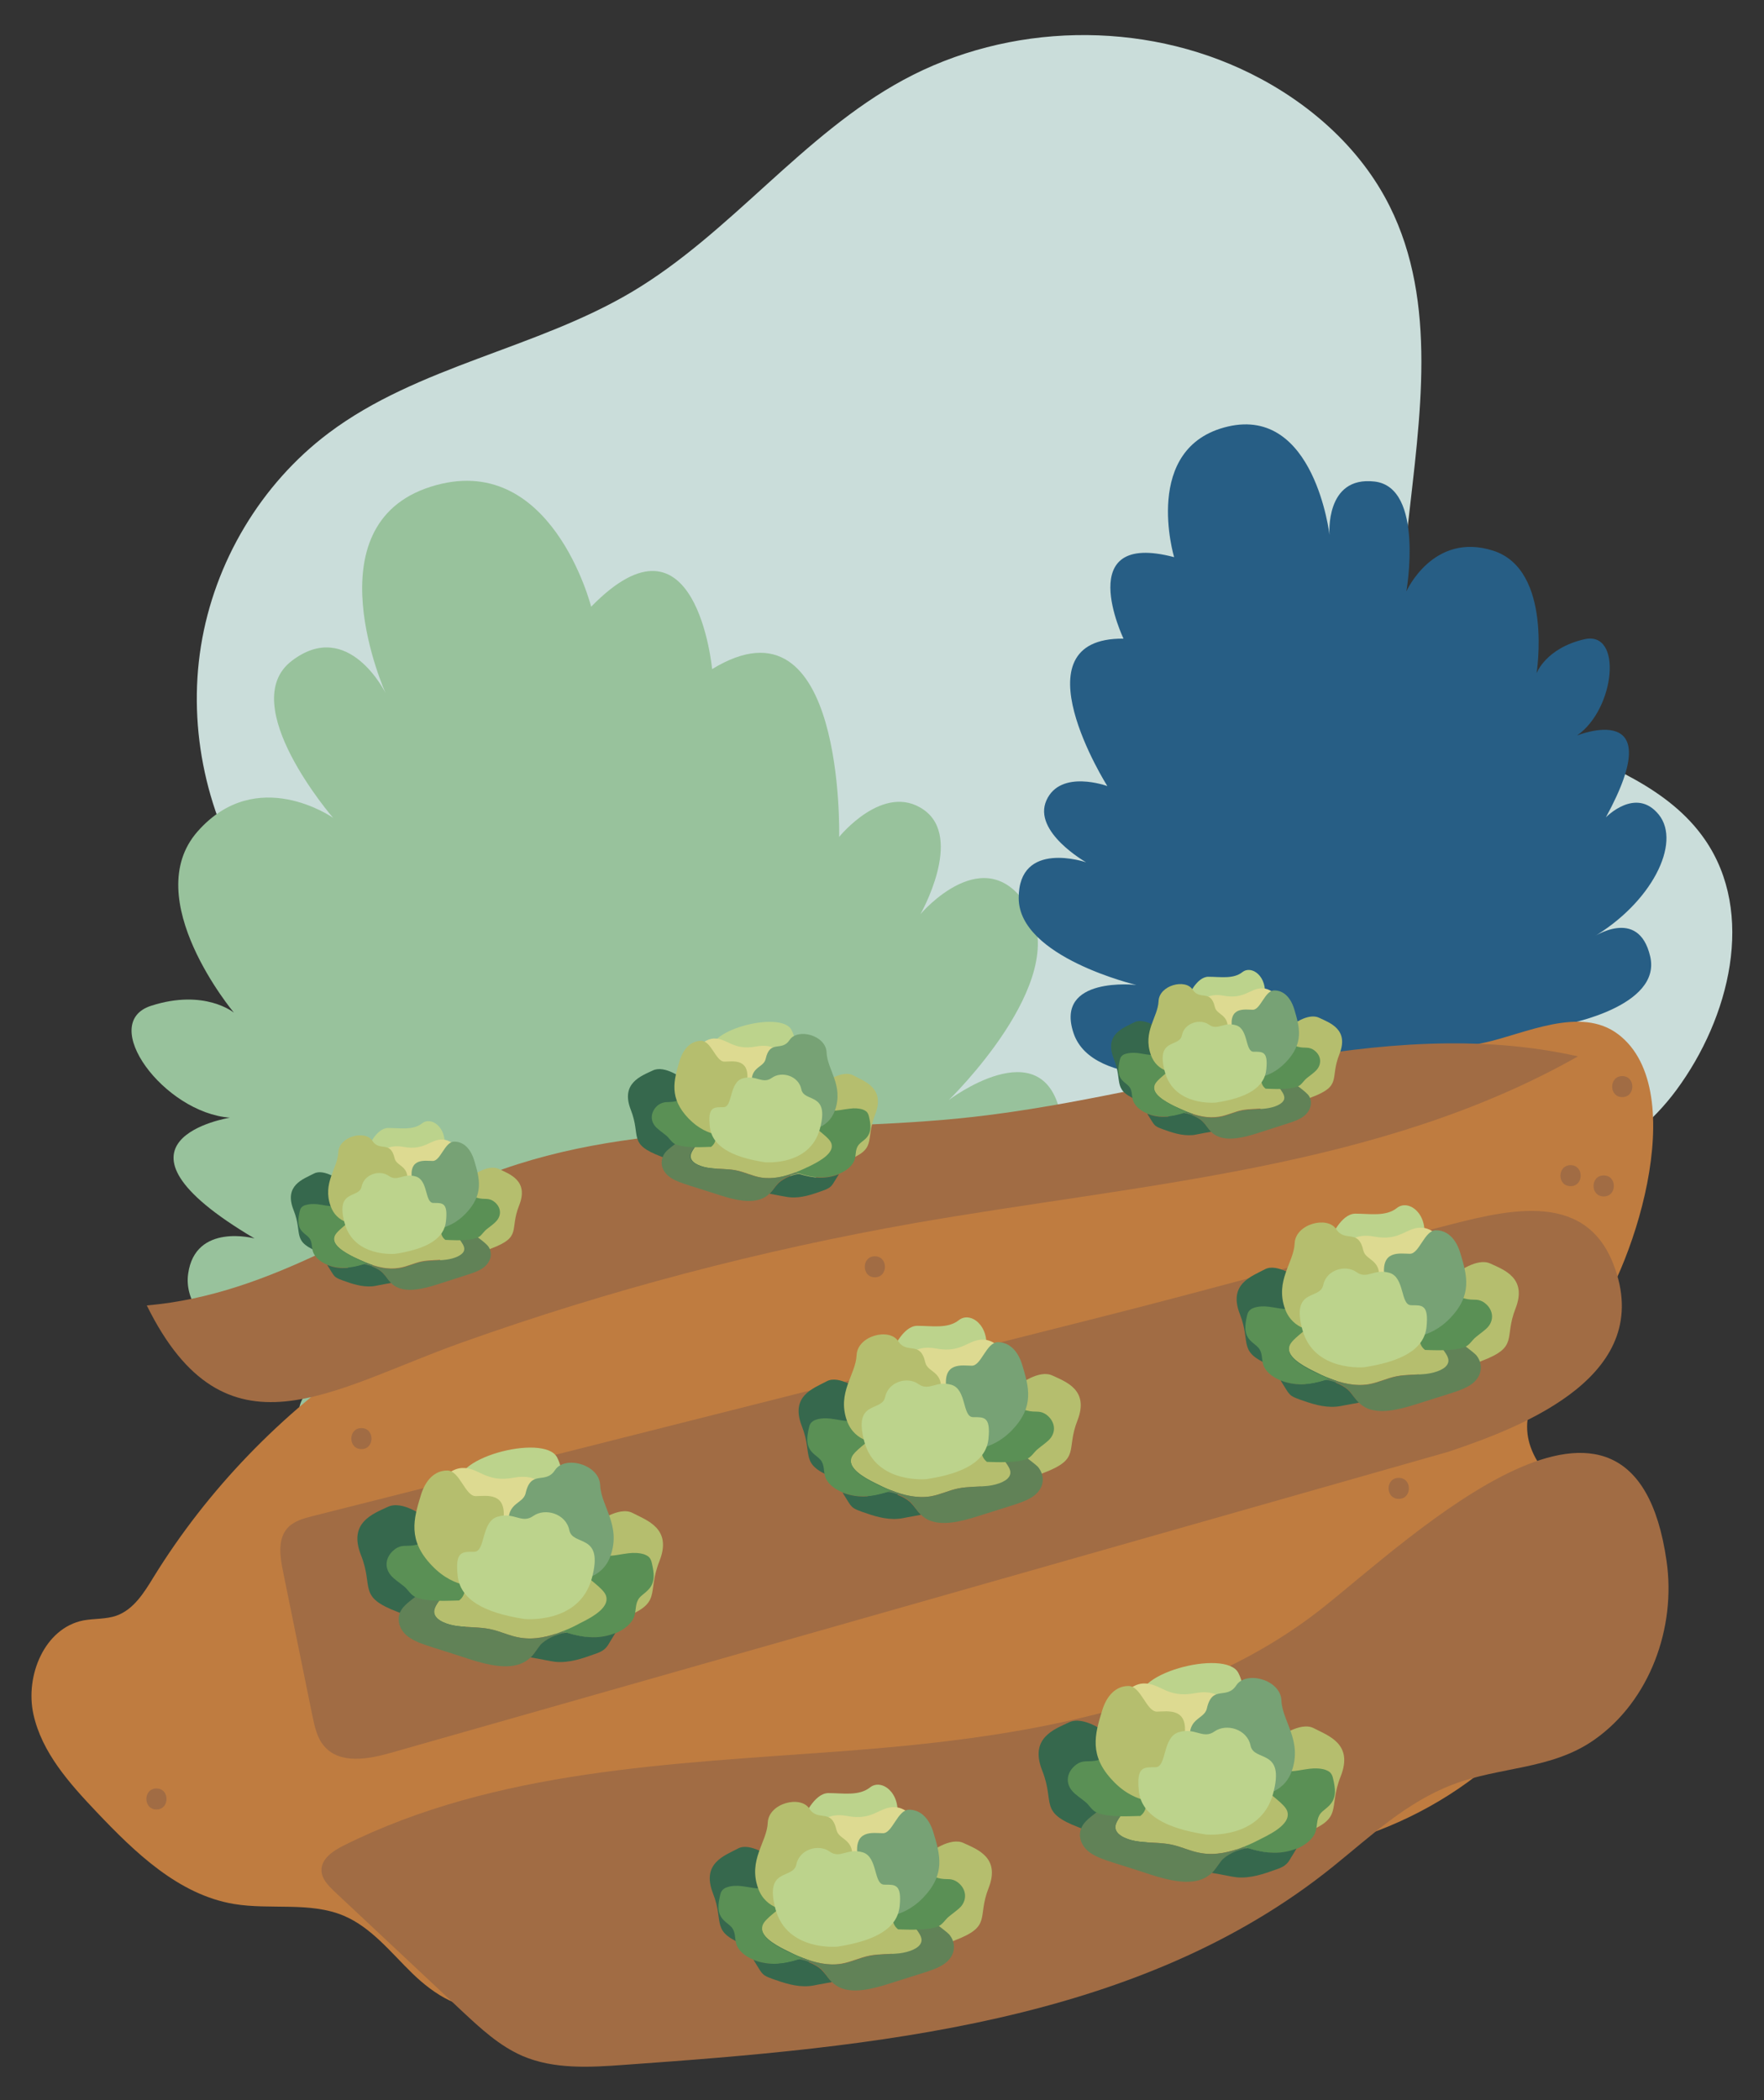 <?xml version="1.0" encoding="utf-8"?>
<!-- Generator: Adobe Illustrator 23.0.6, SVG Export Plug-In . SVG Version: 6.00 Build 0)  -->
<svg version="1.1" xmlns="http://www.w3.org/2000/svg" xmlns:xlink="http://www.w3.org/1999/xlink" x="0px" y="0px"
	 viewBox="0 0 840 1000" style="enable-background:new 0 0 840 1000;" xml:space="preserve">
<rect x="0" y="0" width="840" height="1000" fill="#333333" stroke="none"/>
<style type="text/css">
	.st0{fill:#CADDDA;}
	.st1{fill:#98C29C;}
	.st2{fill:#275E85;}
	.st3{fill:#BF7C40;}
	.st4{fill:#A16C44;}
	.st5{fill:#B5BE6E;}
	.st6{fill:#36684D;}
	.st7{fill:#B9BC6E;}
	.st8{fill:#E2DD8A;}
	.st9{fill:#5A9055;}
	.st10{fill:#618257;}
	.st11{fill:#EBE261;}
	.st12{fill:#F7F0B1;}
	.st13{fill:#BCD38C;}
	.st14{fill:#DDDA91;}
	.st15{fill:#77A275;}
	.st16{display:none;}
	.st17{display:inline;}
	.st18{fill:#EAEFE1;}
	.st19{fill:#4D4032;}
	.st20{fill:#FAD1BF;}
	.st21{fill:#478971;}
	.st22{fill:#2E583C;}
	.st23{fill:#F3B744;}
	.st24{fill:#547D41;}
	.st25{fill:none;stroke:#FFFFFF;stroke-width:0.828;stroke-miterlimit:10;}
	.st26{fill:#775A41;}
	.st27{fill:#B96832;}
	.st28{fill:#76A075;}
	.st29{fill:#5E867E;}
</style>
<g id="Layer_1">
	<g>
		<g>
			<g>
				<g>
					<g>
						<path class="st0" d="M209.2,556.6c-6.1-53.7-58.9-87.9-88.5-133.2c-22.1-33.8-31.4-75.9-25-115.8s28.5-77.1,60.8-101.4
							c42.6-32,98.6-40,144.4-67.2c47.1-28,81.1-74.8,129.2-100.9C480.4,10.8,544,9.5,595.3,34.9c27.9,13.8,52.5,35.4,66.4,63.2
							c23.1,46.1,14.4,100.9,8.7,152.2c-1.6,14.9-2.9,30.3,1.5,44.6c8.9,28.5,37.9,45.3,65.4,57.2c27.4,11.9,57.5,23,74.5,47.6
							c24.3,35.1,11.9,84.9-13.5,119.3c-44.7,60.6-141.8,63.3-216.4,73.7c-33.4,4.6-66.9,8.8-100.4,12.4
							c-31.7,3.5-64.1,6.5-95.1-0.9c-18.1-4.3-35.2-11.9-53.1-16.6C295.4,577.6,242.4,577.6,209.2,556.6z"/>
						<path class="st1" d="M309.3,657.7c0,0,32.2,42.7,80.7,20.2c48.5-22.5,20.5-36.2,20.5-36.2s44.6,4.9,68.1-24.7
							c23.4-29.6-39.7-15.8-39.7-15.8s74.7-31.3,66-71.2c-8.7-39.9-53.1-6.2-53.1-6.2s58.5-56.7,38.1-91.1
							c-20.4-34.3-51.6,2.6-51.6,2.6s20.7-36.3,1.6-49.7c-19.1-13.4-40.3,12.9-40.3,12.9s2.9-118.6-60.5-79.9c0,0-7.5-81-57.6-29.7
							c0,0-19.1-75.4-76.5-57.1c-57.4,18.3-21.4,98.2-21.4,98.2s-17.7-36-44.7-15.3c-27,20.7,19.7,74.7,19.7,74.7
							s-36.3-25.5-64.5,6.5c-28.2,32,17.3,86.3,17.3,86.3s-13.9-11.5-39.4-3.3c-25.6,8.2,6.1,51,37.5,53.3c0,0-67.6,10.7,11.7,57.5
							c0,0-28.2-7.6-31.6,16.8c-3.5,24.4,34.9,48.8,81.4,48.3c0,0-37.7-2.4-27.1,30.9c10.6,33.2,72.4,10.1,72.4,10.1
							s-41,27.8-3.4,39.5C250.3,746.9,296.4,711.4,309.3,657.7"/>
						<path class="st2" d="M675.6,498.4c0,0-4.1,37.4-41.5,41.4c-37.5,3.9-25.5-14.5-25.5-14.5s-25.2,19.1-50.1,9.7
							c-24.9-9.4,18.3-23.9,18.3-23.9s-56.5,8.1-65.6-19.2c-9.1-27.3,29.9-22.9,29.9-22.9s-55.9-13.2-56-41.3
							c-0.1-28.1,32.1-17.1,32.1-17.1s-25.6-14.5-18.9-29.5c6.7-15,29-6.8,29-6.8s-44.6-70.7,7.7-70.2c0,0-24.7-51.7,24.1-38.8
							c0,0-15.7-52.5,25.6-62.2c41.3-9.6,48.4,51.6,48.4,51.6s-2.3-28.2,21.5-25.4c23.8,2.8,15.1,52.3,15.1,52.3
							s12.7-28.5,41.3-19.4c28.6,9.1,20.7,58.4,20.7,58.4s4.3-11.9,22.7-16.2c18.4-4.3,14.8,33.1-3.4,45.8c0,0,44.8-18,13.7,39
							c0,0,14.3-14.8,25.2-1.3c10.9,13.5-3.5,42.1-31.7,58.6c0,0,22-15.1,27.6,8.9c5.6,23.9-40.1,32.3-40.1,32.3s34.8,2,16.4,22.7
							C743.4,531,702.7,526.2,675.6,498.4"/>
					</g>
					<path class="st3" d="M608.8,510.4c-27.1,3.6-54.3,7.3-80.6,14.4C474.9,539.3,426,568,372,579.5c-20.3,4.3-41,6.2-61.4,9.8
						C213.5,606.7,124.9,667,73.1,751c-4.5,7.4-9.5,15.4-17.6,18.3c-5.1,1.8-10.6,1.3-15.9,2.3c-18.4,3.7-27.7,26.3-23.7,44.6
						c4,18.3,17.2,33,30.1,46.6c18.4,19.4,39.1,39.4,65.4,43.8c17.4,2.9,36.1-1.2,52.3,5.6c13.2,5.6,22.4,17.5,32.7,27.5
						s24,18.9,38.1,16c7-1.5,13-5.6,19.1-9.2c15.6-9.2,32.9-14.9,50.1-20.2c61.7-19.1,125-33.9,189.5-37.3
						c47.5-2.6,95.9,1,142.1-10.7c55.7-14.2,107.6-55,120.4-111c3.2-14.2,3.7-29.6-2.8-42.6c-7.5-14.8-23.5-25.5-25.5-41.9
						c-2.3-19,15.2-33.7,27.4-48.5c22.3-26.9,51.3-114.8,15.8-141.8c-18-13.7-44.6-0.2-63.4,3.9C675,503.4,641.5,506,608.8,510.4z"
						/>
				</g>
			</g>
			<g>
				<g>
					<path class="st3" d="M736.3,637.3c6.4,0,6.4-10,0-10C729.9,627.3,729.9,637.3,736.3,637.3L736.3,637.3z"/>
				</g>
			</g>
			<g>
				<g>
					<path class="st3" d="M721.5,821.4c6.4,0,6.4-10,0-10C715.1,811.4,715.1,821.4,721.5,821.4L721.5,821.4z"/>
				</g>
			</g>
			<g>
				<g>
					<path class="st3" d="M719.3,774.8c6.4,0,6.4-10,0-10C712.9,764.8,712.9,774.8,719.3,774.8L719.3,774.8z"/>
				</g>
			</g>
		</g>
		<g>
			<g>
				<g>
					<g>
						<path class="st4" d="M74.5,861.6c6.4,0,6.4-10,0-10C68.1,851.6,68.1,861.6,74.5,861.6L74.5,861.6z"/>
					</g>
				</g>
				<g>
					<g>
						<path class="st4" d="M172.1,690c6.4,0,6.4-10,0-10C165.7,680,165.7,690,172.1,690L172.1,690z"/>
					</g>
				</g>
				<g>
					<g>
						<path class="st4" d="M772.5,522.4c6.4,0,6.4-10,0-10C766.1,512.4,766.1,522.4,772.5,522.4L772.5,522.4z"/>
					</g>
				</g>
				<g>
					<g>
						<path class="st4" d="M747.9,564.8c6.4,0,6.4-10,0-10C741.5,554.8,741.4,564.8,747.9,564.8L747.9,564.8z"/>
					</g>
				</g>
				<g>
					<g>
						<path class="st4" d="M763.7,569.7c6.4,0,6.4-10,0-10C757.2,559.7,757.2,569.7,763.7,569.7L763.7,569.7z"/>
					</g>
				</g>
				<g>
					<g>
						<path class="st4" d="M666.1,713.7c6.4,0,6.4-10,0-10C659.6,703.7,659.6,713.7,666.1,713.7L666.1,713.7z"/>
					</g>
				</g>
				<g>
					<g>
						<path class="st4" d="M416.6,608.2c6.4,0,6.4-10,0-10C410.2,598.2,410.2,608.2,416.6,608.2L416.6,608.2z"/>
					</g>
				</g>
				<g>
					<g>
						<path class="st3" d="M288.2,559.6c6.4,0,6.4-10,0-10C281.8,549.6,281.8,559.6,288.2,559.6L288.2,559.6z"/>
					</g>
				</g>
				<g>
					<g>
						<path class="st3" d="M773.3,724.5c6.4,0,6.4-10,0-10C766.8,714.5,766.8,724.5,773.3,724.5L773.3,724.5z"/>
					</g>
				</g>
			</g>
			<g>
				<path class="st4" d="M689.6,691.3C521.8,739.1,354,786.8,186.2,834.6c-10.8,3.1-24.3,5.5-31.7-3c-3.5-3.9-4.6-9.3-5.7-14.4
					c-4.7-23.1-9.4-46.2-14.1-69.3c-1.4-6.9-2.5-14.9,2.1-20.2c3-3.4,7.7-4.7,12.1-5.8c124.6-31.5,249.2-62.9,373.8-94.4
					c54.3-13.7,108.3-28.9,162.5-43c30.2-7.8,69-18.9,83.1,17.5C788.6,654.3,727.1,678.8,689.6,691.3z"/>
				<path class="st4" d="M629.7,765.7c-63.5,50.2-148.4,62.1-229.2,68.2c-80.7,6-164.5,8.7-236.9,44.9c-5,2.5-10.7,6.3-10.5,11.9
					c0.1,4,3.2,7.1,6.1,9.9c20.3,19,40.5,38,60.8,57c8.8,8.2,17.8,16.6,28.9,21.4c15,6.4,32.1,5.4,48.4,4.2
					c118.5-8.4,245.2-19.9,337.7-94.6c18.1-14.6,34.5-30.3,56.6-38.8c22.5-8.7,47.1-7,67.6-21.4c26.5-18.6,39-53.5,34.4-85.1
					C777.5,630.6,670.7,733.3,629.7,765.7z"/>
				<path class="st4" d="M232.7,559.2c72.7-27.9,153.6-18.7,231-27.4c96.4-10.9,193-50,287.7-28.8c-95,53.8-208.4,60.6-315.9,79.4
					c-73.3,12.9-145.6,31.9-215.7,56.9c-62.1,22.1-112.3,58.5-149.9-17.7C130.8,616.3,176.9,580.5,232.7,559.2z"/>
				<g>
					<path class="st5" d="M485.1,659.5c0,0,9.7-7.6,16.1-4.5c6.5,3,17.5,6.9,11.9,21.3c-5.7,14.4,1.8,18.2-16.3,25.1
						c-18.1,6.9-27.2,23.4-30.3,3.4C463.5,684.8,485.1,659.5,485.1,659.5"/>
					<path class="st6" d="M409.8,662.2c-0.2-0.1-10.2-7.7-16.1-4.5c-6.3,3.4-17.5,6.9-11.9,21.3c5.7,14.4-1.8,18.2,16.3,25.1
						c18.1,6.9,27.2,23.4,30.3,3.4C431.4,687.5,409.8,662.2,409.8,662.2"/>
					<path class="st7" d="M480.8,654.6c-8.8-0.9-17.7-1.5-26.6-1.8c-2.1-0.8-4.9-0.8-7.3-0.2c-2.9,0.6-5.3,2-7.7,3.2
						c-9.3,5.1-18.8,10.8-22.7,18c-1.3,0.6-2.8,1.2-4.4,1.6c-3-4.1-2.9-13.3,0.3-16.8c1.1-1.2,2.9-2.2,4.6-3.1c5.6-3,11.3-6,16.9-9
						c0,0,0,0,0,0c2.4-1.3,4.8-2.5,7.2-3.8c3-1.6,6.2-3.2,10-3.5c5.8-0.4,10.8,2.6,14.2,5.7C468.1,647.4,475.5,652,480.8,654.6"/>
					<path class="st8" d="M466.3,690.1c-1.3,0.4-2.7,0.8-4,0.9c-0.4,0-0.7,0-1,0c-0.2,0-0.3-0.1-0.5-0.1c-1.8-0.6-3.2-1.5-4.6-2.4
						c-3.4-2.1-6.8-4.3-10.2-6.5c-1-0.6-2.1-1.3-3.4-1.7c-2.5-0.9-5.7-0.7-8.2-1.6c-1.1-0.4-2.1-0.9-3.3-1.2c-0.2,0-0.4-0.1-0.6-0.1
						c-0.4,0-0.7,0-1,0c-1.3,0.1-2.4,0.5-3.5,1.1h0c-0.4-0.2-1.1,0.1-1.6,0.4c0.1-2.1,2.2-4.2,4.8-5.5c3.1-1.5,7-2.3,10.9-2.8
						c3.3-0.4,6.7-0.7,10.1-0.4c1,0.1,1.9,0.2,2.9,0.4c6.6,1.4,10.8,6,11,10.4c0.1,3.1-1.2,6.6,1.9,8.9
						C466,690.1,466.1,690.1,466.3,690.1"/>
					<path class="st8" d="M461.2,691c-0.2,0-0.4,0-0.5-0.1c-1.8-0.6-3.2-1.5-4.6-2.4c-3.4-2.1-6.8-4.3-10.2-6.5
						c-1-0.6-2.1-1.3-3.4-1.7c-2.5-0.9-5.7-0.7-8.2-1.6c-1.1-0.4-2.1-0.9-3.3-1.2c-0.2,0-0.4-0.1-0.6-0.1c0.2,0,0.4,0,0.6,0.1
						c1.2,0.2,2.2,0.8,3.3,1.2c2.5,0.9,5.7,0.7,8.2,1.6c1.3,0.4,2.3,1.1,3.4,1.7c3.4,2.2,6.8,4.3,10.2,6.5c1.4,0.9,2.9,1.8,4.6,2.4
						C460.9,691,461.1,691,461.2,691"/>
					<path class="st5" d="M480.9,702.1c-0.8,3-5.7,4.9-10.4,5.4c-4.7,0.6-9.5,0.3-14.1,1.2c-4.6,0.9-8.6,3-13.3,3.8
						c-6.4,1.1-12.8-0.5-18.6-2.8c-2.7-1-5.3-2.3-7.7-3.5c-6.1-3-13-7.2-11.5-12.1c1.1-3.5,8.2-7.4,10.7-11.1
						c1.1,1.5,2.8,2.8,4.4,3.8c-0.3,3.6,1.5,7.5,5.8,9.8c1.7,0.9,3.8,1.6,5.9,2.1c6,1.5,12.8,2.1,19.1,0.9c5.6-1,14.5-5.9,17.7-9.7
						c2.6,0.1,5.6,0,8.2-0.3c-0.8,1.5-0.4,3.5,0.6,5.1C479.3,697.3,481.5,699.6,480.9,702.1"/>
					<path class="st9" d="M424.5,709.8c-0.6,0.2-1.3,0.4-2,0.7c-3.6,1.1-7.3,2-11.2,2c-3.6,0.1-7.1-0.6-10.1-1.9h0
						c-4.2-1.7-7.4-4.5-8.3-7.6c-0.8-2.6-0.2-5.5-2.2-7.9c-1-1.2-2.7-2.2-3.8-3.4c-3.4-3.4-2.6-7.8-1.7-11.8
						c0.2-0.9,0.4-1.7,1.1-2.5c0.6-0.6,1.3-1.1,2.3-1.4c2-0.7,4.6-0.8,6.9-0.5c3.3,0.4,6.6,1.3,10,1.1c1.9-0.1,4.3-0.5,6.7-1.2
						c1.5-0.4,3-1,4.4-1.6c-0.8,1.4-1.3,2.9-1.6,4.4c-0.4,2,0.1,3.6,1.1,5c-2.5,3.7-9.6,7.5-10.7,11.1c-1.5,4.9,5.3,9,11.5,12.1
						C419.3,707.6,421.8,708.8,424.5,709.8"/>
					<path class="st10" d="M496.5,705.5L496.5,705.5c-0.3,2.8-2.1,5.5-5.1,7.4c-2.7,1.7-6.2,2.9-9.7,4c-5.6,1.8-11.2,3.5-16.8,5.3
						c-7.3,2.3-16.6,4.6-23.1,1.4c-1.3-0.7-2.4-1.5-3.3-2.4c-1.7-1.6-2.8-3.6-4.3-5.4c-1.9-2.3-7.2-5.1-11.6-5.4
						c0.7-0.2,1.3-0.4,2-0.7c5.8,2.3,12.2,3.8,18.6,2.8c4.7-0.8,8.7-2.9,13.3-3.8c4.5-0.9,9.4-0.7,14.1-1.2
						c4.7-0.6,9.6-2.4,10.4-5.4c0.7-2.5-1.6-4.8-3-7.1c-1-1.6-1.5-3.6-0.6-5.1c2-0.3,3.7-0.7,4.7-1.5c0.9-0.7,1.5-1.6,2.3-2.4
						c0.3-0.3,0.6-0.6,1-0.9c0.3,1.6,0.5,4.2,0.7,5c0.7,3.3,5.4,5.6,8.2,8.4C496,700.6,496.8,703.1,496.5,705.5"/>
					<path class="st6" d="M438.5,721.3c-2.1,0.4-4.9,0.9-6.6,1.2c-1.4,0.3-2.9,0.6-4.3,0.7c-6.1,0.5-11.9-1.5-17.3-3.4
						c-1.4-0.5-2.7-1-3.8-1.7c-1.3-0.9-2-2.1-2.7-3.2c-0.9-1.4-1.7-2.8-2.6-4.2c3,1.2,6.5,1.9,10.1,1.9c3.9-0.1,7.7-0.9,11.2-2
						c4.4,0.4,9.7,3.1,11.6,5.4C435.7,717.7,436.8,719.6,438.5,721.3"/>
					<path class="st11" d="M470,667.3c-6.4-0.7-14.3,0.7-19.9,3c-3.3-0.3-6.8,0-10.1,0.4c-3.9,0.5-7.8,1.2-10.9,2.8
						c-2.7,1.3-4.7,3.4-4.8,5.5c-0.1,0.1-0.1,0.1-0.2,0.2c-2,2.2-3.2,4.7-3.6,7.2c0,0.2,0,0.4-0.1,0.6c-1.6-1.1-3.3-2.3-4.4-3.8
						c-1-1.4-1.5-3-1.1-5c0.3-1.5,0.8-3,1.6-4.4c3.9-7.2,13.5-12.9,22.7-18c2.3-1.3,4.7-2.6,7.7-3.2c2.4-0.5,5.1-0.5,7.3,0.2
						c0.5,0.2,0.9,0.4,1.3,0.6c2.2,1.4,2.5,3.5,3.7,5.3C461.1,661.6,465.7,665,470,667.3"/>
					<path class="st9" d="M500,685.1c-1.5,1.7-3.7,3.1-5.6,4.7v0c-0.4,0.4-0.9,0.7-1.2,1.1c-1,1-1.7,2.1-2.9,3
						c-1.3,1-3.4,1.6-5.9,1.9c-3.2,0.4-7.1,0.5-10.4,0.4c-1.3,0-2.4-0.1-3.5-0.1c-0.2,0-0.4,0-0.5,0c-3.9-3-2.2-7.4-2.4-11.3
						c-0.2-5.7-5.6-11.4-13.9-13.2c-1.2-0.3-2.4-0.4-3.6-0.5c7.1-2.9,17.1-4.7,25.2-3.8c2.3,0.3,4.5,0.7,6.4,1.5
						c3.2,1.3,6.2,3,10,3.3c1.2,0.1,2.4,0,3.6,0.2c1.5,0.3,2.7,1,3.7,1.9C502.4,677.3,502.9,681.7,500,685.1"/>
					<path class="st12" d="M424.1,679.3L424.1,679.3c0.6-1.3,2.7-2.2,4.8-1.9l1.5,0.2c0.2,0,0.4,0,0.6,0.1c1.2,0.2,2.2,0.8,3.3,1.2
						c2.5,0.9,5.7,0.7,8.2,1.6c1.3,0.4,2.3,1.1,3.4,1.7c3.4,2.2,6.8,4.3,10.2,6.5c1.4,0.9,2.9,1.8,4.6,2.4c0.2,0,0.3,0.1,0.5,0.1
						c0.3,0,0.6,0,1,0c1.3-0.1,2.8-0.5,4-0.9c0.8,0,1.7,0.1,2.8,0.1c-3.2,3.9-12.2,8.7-17.7,9.7c-6.2,1.1-13,0.6-19.1-0.9
						c-2.1-0.5-4.2-1.2-5.9-2.1c-4.3-2.3-6.1-6.2-5.8-9.8c0-0.2,0-0.4,0.1-0.6C420.9,683.9,422.1,681.5,424.1,679.3L424.1,679.3z"/>
					<path class="st13" d="M425,643.1c0,0,4.9-11.8,11.8-11.8c7,0,14.5,1.5,19.8-2.7c5.4-4.3,14.8,2.4,12.9,14.6
						C467.8,655.2,421.7,657.9,425,643.1"/>
					<path class="st14" d="M427.2,659.3c0,0,0.5-20.6,18.5-17.2c12.6,2.4,15.3-4.6,22.8-4.2c7.5,0.3,15.7,10.8,11.7,23.6
						c-3.9,12.8-13.7,29.2-29.1,24.6C435.6,681.6,424.2,668.4,427.2,659.3"/>
					<path class="st15" d="M460.1,689.8c0,0,11.2,2.2,21.9-8.9c10.6-11.1,8-20.3,4.8-30.9c-2-6.7-6.1-10.9-11.6-10.9
						c-5.5,0-7.9,11.2-12.4,11.2c-4.6,0-14.1-2.1-12.1,11.2C452.6,674.8,449.2,688.3,460.1,689.8"/>
					<path class="st5" d="M417.9,687c0,0-10.8,0.1-14.6-10.5c-4.8-13.5,4.2-21.9,4.6-31.2s15.6-13.2,19.8-6.7
						c4.2,6.5,10.5-0.5,12.9,10.1c1.2,5.3,9.7,3.9,7,16.2C444.9,677.4,417.9,687,417.9,687"/>
					<path class="st13" d="M441.2,704.3c0,0-24.1,2.4-29.6-17.8c-5.5-20.2,8.4-14,9.9-21.3c1.5-7.3,10.6-9.9,15.8-6.2
						c5.1,3.7,8.4-1.8,15.8,0.4c7.3,2.2,5.1,15.4,10.3,15.4c5.1,0,8.4-0.4,7.3,10.3C469.6,695.7,459.1,701.6,441.2,704.3"/>
				</g>
				<g>
					<path class="st5" d="M224.3,560.3c0,0,7.9-6.2,13.2-3.7c5.3,2.5,14.4,5.6,9.7,17.4c-4.7,11.8,1.5,14.9-13.3,20.5
						c-14.8,5.6-22.3,19.2-24.8,2.8C206.7,581,224.3,560.3,224.3,560.3"/>
					<path class="st6" d="M162.7,562.5c-0.2,0-8.3-6.3-13.2-3.7c-5.2,2.7-14.4,5.6-9.7,17.4c4.7,11.8-1.5,14.9,13.3,20.5
						c14.8,5.6,22.3,19.2,24.8,2.8C180.4,583.2,162.7,562.5,162.7,562.5"/>
					<path class="st7" d="M220.8,556.3c-7.2-0.8-14.5-1.3-21.8-1.5c-1.8-0.6-4-0.6-6-0.2c-2.4,0.5-4.4,1.6-6.3,2.6
						c-7.6,4.1-15.4,8.9-18.6,14.7c-1.1,0.5-2.3,1-3.6,1.3c-2.4-3.4-2.4-10.9,0.2-13.8c0.9-1,2.4-1.8,3.8-2.5
						c4.6-2.4,9.2-4.9,13.8-7.3c0,0,0,0,0,0c1.9-1,3.9-2.1,5.9-3.1c2.4-1.3,5.1-2.6,8.2-2.8c4.7-0.3,8.8,2.1,11.6,4.6
						C210.4,550.4,216.5,554.1,220.8,556.3"/>
					<path class="st8" d="M208.9,585.3c-1,0.3-2.2,0.7-3.3,0.8c-0.3,0-0.6,0-0.8,0c-0.1,0-0.3,0-0.4-0.1c-1.5-0.5-2.6-1.2-3.8-1.9
						c-2.8-1.8-5.6-3.5-8.4-5.3c-0.8-0.5-1.7-1.1-2.7-1.4c-2.1-0.7-4.6-0.6-6.7-1.3c-0.9-0.3-1.7-0.8-2.7-1c-0.2,0-0.4-0.1-0.5-0.1
						c-0.3,0-0.6,0-0.8,0c-1,0.1-2,0.4-2.9,0.9h0c-0.4-0.1-0.9,0.1-1.3,0.4c0.1-1.8,1.8-3.4,4-4.5c2.6-1.3,5.7-1.9,8.9-2.3
						c2.7-0.4,5.5-0.6,8.2-0.4c0.8,0.1,1.6,0.2,2.3,0.4c5.4,1.2,8.9,4.9,9,8.5c0.1,2.5-1,5.4,1.5,7.3
						C208.7,585.3,208.8,585.3,208.9,585.3"/>
					<path class="st8" d="M204.8,586.1c-0.2,0-0.3,0-0.4-0.1c-1.5-0.5-2.6-1.2-3.8-1.9c-2.8-1.8-5.6-3.5-8.4-5.3
						c-0.8-0.5-1.7-1.1-2.7-1.4c-2.1-0.7-4.6-0.6-6.7-1.3c-0.9-0.3-1.7-0.8-2.7-1c-0.2,0-0.3,0-0.5-0.1c0.2,0,0.3,0,0.5,0.1
						c1,0.2,1.8,0.6,2.7,1c2.1,0.7,4.6,0.6,6.7,1.3c1.1,0.4,1.9,0.9,2.7,1.4c2.8,1.8,5.6,3.5,8.4,5.3c1.2,0.7,2.3,1.5,3.8,1.9
						C204.5,586.1,204.7,586.1,204.8,586.1"/>
					<path class="st5" d="M220.9,595.2c-0.7,2.5-4.7,4-8.5,4.4c-3.8,0.5-7.8,0.3-11.5,1c-3.8,0.8-7,2.5-10.9,3.1
						c-5.3,0.9-10.4-0.4-15.2-2.3c-2.2-0.9-4.3-1.9-6.3-2.8c-5-2.5-10.6-5.9-9.4-9.9c0.9-2.9,6.7-6.1,8.7-9.1
						c0.9,1.3,2.3,2.3,3.6,3.1c-0.2,3,1.2,6.1,4.8,8c1.4,0.8,3.1,1.3,4.8,1.7c4.9,1.2,10.5,1.7,15.6,0.8c4.5-0.8,11.9-4.8,14.5-8
						c2.1,0,4.6,0,6.7-0.3c-0.7,1.2-0.3,2.9,0.5,4.2C219.6,591.2,221.4,593.1,220.9,595.2"/>
					<path class="st9" d="M174.8,601.5c-0.5,0.2-1.1,0.4-1.6,0.5c-2.9,0.9-6,1.6-9.2,1.7c-2.9,0-5.8-0.5-8.2-1.5h0
						c-3.4-1.4-6-3.7-6.8-6.3c-0.7-2.2-0.2-4.5-1.8-6.5c-0.8-1-2.2-1.8-3.1-2.8c-2.8-2.8-2.1-6.4-1.4-9.7c0.2-0.7,0.3-1.4,0.9-2
						c0.5-0.5,1.1-0.9,1.9-1.1c1.6-0.5,3.7-0.6,5.6-0.4c2.7,0.3,5.4,1.1,8.2,0.9c1.5-0.1,3.5-0.4,5.5-1c1.3-0.4,2.5-0.8,3.6-1.3
						c-0.6,1.2-1.1,2.4-1.3,3.6c-0.3,1.7,0.1,3,0.9,4.1c-2,3-7.8,6.2-8.7,9.1c-1.3,4,4.4,7.4,9.4,9.9
						C170.4,599.6,172.6,600.6,174.8,601.5"/>
					<path class="st10" d="M233.7,598L233.7,598c-0.3,2.3-1.7,4.5-4.2,6.1c-2.2,1.4-5.1,2.3-7.9,3.2c-4.6,1.5-9.1,2.9-13.7,4.4
						c-6,1.9-13.6,3.8-18.9,1.2c-1.1-0.5-2-1.2-2.7-1.9c-1.4-1.3-2.3-2.9-3.5-4.4c-1.6-1.9-5.9-4.2-9.5-4.5c0.5-0.2,1.1-0.3,1.6-0.5
						c4.8,1.9,10,3.1,15.2,2.3c3.8-0.6,7.1-2.4,10.9-3.1c3.7-0.7,7.7-0.5,11.5-1c3.8-0.5,7.8-2,8.5-4.4c0.5-2-1.3-3.9-2.5-5.8
						c-0.8-1.3-1.2-2.9-0.5-4.2c1.6-0.2,3-0.6,3.8-1.2c0.8-0.6,1.2-1.3,1.8-1.9c0.2-0.3,0.5-0.5,0.8-0.7c0.3,1.3,0.4,3.5,0.6,4.1
						c0.5,2.7,4.4,4.5,6.7,6.9C233.2,593.9,233.9,596,233.7,598"/>
					<path class="st6" d="M186.2,610.9c-1.7,0.3-4,0.7-5.4,1c-1.2,0.2-2.3,0.5-3.5,0.6c-5,0.4-9.7-1.2-14.1-2.8
						c-1.1-0.4-2.2-0.8-3.1-1.4c-1.1-0.7-1.6-1.7-2.2-2.6c-0.7-1.1-1.4-2.3-2.1-3.4c2.5,1,5.3,1.6,8.2,1.5c3.2,0,6.3-0.8,9.2-1.7
						c3.6,0.3,7.9,2.5,9.5,4.5C183.9,607.9,184.8,609.5,186.2,610.9"/>
					<path class="st11" d="M211.9,566.7c-5.2-0.6-11.7,0.6-16.3,2.5c-2.7-0.2-5.5,0-8.2,0.4c-3.2,0.4-6.4,1-8.9,2.3
						c-2.2,1.1-3.8,2.8-4,4.5c-0.1,0-0.1,0.1-0.2,0.2c-1.6,1.8-2.6,3.8-2.9,5.9c0,0.2,0,0.3-0.1,0.5c-1.3-0.9-2.7-1.9-3.6-3.1
						c-0.8-1.1-1.2-2.4-0.9-4.1c0.2-1.3,0.7-2.5,1.3-3.6c3.2-5.9,11-10.6,18.6-14.7c1.9-1,3.9-2.1,6.3-2.6c1.9-0.4,4.2-0.4,6,0.2
						c0.4,0.1,0.8,0.3,1.1,0.5c1.8,1.1,2.1,2.9,3,4.4C204.7,562,208.5,564.8,211.9,566.7"/>
					<path class="st9" d="M236.5,581.3c-1.2,1.4-3,2.6-4.6,3.9v0c-0.4,0.3-0.7,0.6-1,0.9c-0.8,0.8-1.4,1.7-2.3,2.5
						c-1,0.8-2.8,1.3-4.8,1.6c-2.7,0.4-5.8,0.4-8.5,0.3c-1,0-2-0.1-2.8-0.1c-0.2,0-0.3,0-0.4,0c-3.2-2.4-1.8-6-2-9.2
						c-0.2-4.6-4.6-9.3-11.4-10.8c-1-0.2-2-0.4-3-0.4c5.8-2.4,14-3.8,20.6-3.1c1.9,0.2,3.7,0.6,5.2,1.2c2.6,1,5.1,2.5,8.2,2.7
						c1,0.1,2,0,3,0.2c1.2,0.2,2.2,0.8,3,1.5C238.5,574.9,238.9,578.5,236.5,581.3"/>
					<path class="st12" d="M174.4,576.5L174.4,576.5c0.5-1.1,2.2-1.8,3.9-1.6l1.2,0.2c0.2,0,0.3,0,0.5,0.1c1,0.2,1.8,0.6,2.7,1
						c2.1,0.7,4.6,0.6,6.7,1.3c1.1,0.4,1.9,0.9,2.7,1.4c2.8,1.8,5.6,3.5,8.4,5.3c1.2,0.7,2.3,1.5,3.8,1.9c0.1,0,0.3,0.1,0.4,0.1
						c0.3,0,0.5,0,0.8,0c1-0.1,2.3-0.4,3.3-0.8c0.7,0,1.4,0.1,2.3,0.1c-2.6,3.2-10,7.1-14.5,8c-5.1,0.9-10.7,0.5-15.6-0.8
						c-1.7-0.4-3.4-1-4.8-1.7c-3.5-1.9-5-5.1-4.8-8c0-0.2,0-0.3,0.1-0.5C171.8,580.3,172.8,578.3,174.4,576.5L174.4,576.5z"/>
					<path class="st13" d="M175.1,546.8c0,0,4-9.7,9.7-9.7c5.7,0,11.9,1.2,16.2-2.2c4.4-3.5,12.1,2,10.6,11.9
						C210.2,556.8,172.4,559,175.1,546.8"/>
					<path class="st14" d="M177,560.2c0,0,0.4-16.8,15.1-14.1c10.3,1.9,12.6-3.7,18.7-3.5c6.1,0.2,12.8,8.8,9.6,19.3
						c-3.2,10.5-11.2,23.9-23.9,20.2C183.8,578.4,174.5,567.6,177,560.2"/>
					<path class="st15" d="M203.9,585.1c0,0,9.2,1.8,17.9-7.3c8.7-9.1,6.6-16.6,4-25.3c-1.7-5.5-5-8.9-9.5-8.9
						c-4.5,0-6.5,9.2-10.2,9.2c-3.7,0-11.6-1.7-9.9,9.1C197.7,572.8,195,583.9,203.9,585.1"/>
					<path class="st5" d="M169.3,582.8c0,0-8.9,0.1-11.9-8.6c-3.9-11,3.4-17.9,3.7-25.5c0.3-7.6,12.8-10.8,16.2-5.5
						c3.5,5.4,8.6-0.4,10.6,8.3c1,4.3,7.9,3.2,5.7,13.2C191.4,575,169.3,582.8,169.3,582.8"/>
					<path class="st13" d="M188.4,597c0,0-19.8,2-24.3-14.6c-4.5-16.5,6.9-11.4,8.1-17.4c1.2-6,8.7-8.1,12.9-5.1
						c4.2,3,6.9-1.5,12.9,0.3c6,1.8,4.2,12.6,8.4,12.6c4.2,0,6.9-0.3,6,8.4C211.7,589.9,203.1,594.7,188.4,597"/>
				</g>
				<g>
					<path class="st5" d="M614.9,488.3c0,0,7.9-6.2,13.2-3.7c5.3,2.5,14.4,5.6,9.7,17.4c-4.7,11.8,1.5,14.9-13.3,20.5
						c-14.8,5.6-22.3,19.2-24.8,2.8C597.2,509,614.9,488.3,614.9,488.3"/>
					<path class="st6" d="M553.3,490.5c-0.2,0-8.3-6.3-13.2-3.7c-5.2,2.7-14.4,5.6-9.7,17.4c4.7,11.8-1.5,14.9,13.3,20.5
						c14.8,5.6,22.3,19.2,24.8,2.8C570.9,511.2,553.3,490.5,553.3,490.5"/>
					<path class="st7" d="M611.4,484.3c-7.2-0.8-14.5-1.3-21.8-1.5c-1.8-0.6-4-0.6-6-0.2c-2.4,0.5-4.4,1.6-6.3,2.6
						c-7.6,4.1-15.4,8.9-18.6,14.7c-1.1,0.5-2.3,1-3.6,1.3c-2.4-3.4-2.4-10.9,0.2-13.8c0.9-1,2.4-1.8,3.8-2.5
						c4.6-2.4,9.2-4.9,13.8-7.3c0,0,0,0,0,0c1.9-1,3.9-2.1,5.9-3.1c2.4-1.3,5.1-2.6,8.2-2.8c4.7-0.3,8.8,2.1,11.6,4.6
						C600.9,478.4,607,482.1,611.4,484.3"/>
					<path class="st8" d="M599.4,513.4c-1,0.3-2.2,0.7-3.3,0.8c-0.3,0-0.6,0-0.8,0c-0.1,0-0.3,0-0.4-0.1c-1.5-0.5-2.6-1.2-3.8-1.9
						c-2.8-1.8-5.6-3.5-8.4-5.3c-0.8-0.5-1.7-1.1-2.7-1.4c-2.1-0.7-4.6-0.6-6.7-1.3c-0.9-0.3-1.7-0.8-2.7-1c-0.2,0-0.4-0.1-0.5-0.1
						c-0.3,0-0.6,0-0.8,0c-1,0.1-2,0.4-2.9,0.9h0c-0.4-0.1-0.9,0.1-1.3,0.4c0.1-1.8,1.8-3.4,4-4.5c2.6-1.3,5.7-1.9,8.9-2.3
						c2.7-0.4,5.5-0.6,8.2-0.4c0.8,0.1,1.6,0.2,2.3,0.4c5.4,1.2,8.9,4.9,9,8.5c0.1,2.5-1,5.4,1.5,7.3
						C599.2,513.3,599.3,513.3,599.4,513.4"/>
					<path class="st8" d="M595.3,514.1c-0.2,0-0.3,0-0.4-0.1c-1.5-0.5-2.6-1.2-3.8-1.9c-2.8-1.8-5.6-3.5-8.4-5.3
						c-0.8-0.5-1.7-1.1-2.7-1.4c-2.1-0.7-4.6-0.6-6.7-1.3c-0.9-0.3-1.7-0.8-2.7-1c-0.2,0-0.3,0-0.5-0.1c0.2,0,0.3,0,0.5,0.1
						c1,0.2,1.8,0.6,2.7,1c2.1,0.7,4.6,0.6,6.7,1.3c1.1,0.4,1.9,0.9,2.7,1.4c2.8,1.8,5.6,3.5,8.4,5.3c1.2,0.7,2.3,1.5,3.8,1.9
						C595.1,514.1,595.2,514.1,595.3,514.1"/>
					<path class="st5" d="M611.4,523.2c-0.7,2.5-4.7,4-8.5,4.4c-3.8,0.5-7.8,0.3-11.5,1c-3.8,0.8-7,2.5-10.9,3.1
						c-5.3,0.9-10.4-0.4-15.2-2.3c-2.2-0.9-4.3-1.9-6.3-2.8c-5-2.5-10.6-5.9-9.4-9.9c0.9-2.9,6.7-6.1,8.7-9.1
						c0.9,1.3,2.3,2.3,3.6,3.1c-0.2,3,1.2,6.1,4.8,8c1.4,0.8,3.1,1.3,4.8,1.7c4.9,1.2,10.5,1.7,15.6,0.8c4.5-0.8,11.9-4.8,14.5-8
						c2.1,0,4.6,0,6.7-0.3c-0.7,1.2-0.3,2.9,0.5,4.2C610.1,519.2,611.9,521.2,611.4,523.2"/>
					<path class="st9" d="M565.3,529.5c-0.5,0.2-1.1,0.4-1.6,0.5c-2.9,0.9-6,1.6-9.2,1.7c-2.9,0-5.8-0.5-8.2-1.5h0
						c-3.4-1.4-6-3.7-6.8-6.3c-0.7-2.2-0.2-4.5-1.8-6.5c-0.8-1-2.2-1.8-3.1-2.8c-2.8-2.8-2.1-6.4-1.4-9.7c0.2-0.7,0.3-1.4,0.9-2
						c0.5-0.5,1.1-0.9,1.9-1.1c1.6-0.5,3.7-0.6,5.6-0.4c2.7,0.3,5.4,1.1,8.2,0.9c1.5-0.1,3.5-0.4,5.5-1c1.3-0.4,2.5-0.8,3.6-1.3
						c-0.6,1.2-1.1,2.4-1.3,3.6c-0.3,1.7,0.1,3,0.9,4.1c-2,3-7.8,6.2-8.7,9.1c-1.3,4,4.4,7.4,9.4,9.9
						C561,527.6,563.1,528.6,565.3,529.5"/>
					<path class="st10" d="M624.2,526L624.2,526c-0.3,2.3-1.7,4.5-4.2,6.1c-2.2,1.4-5.1,2.3-7.9,3.2c-4.6,1.5-9.1,2.9-13.7,4.4
						c-6,1.9-13.6,3.8-18.9,1.2c-1.1-0.5-2-1.2-2.7-1.9c-1.4-1.3-2.3-2.9-3.5-4.4c-1.6-1.9-5.9-4.2-9.5-4.5c0.5-0.2,1.1-0.3,1.6-0.5
						c4.8,1.9,10,3.1,15.2,2.3c3.8-0.6,7.1-2.4,10.9-3.1c3.7-0.7,7.7-0.5,11.5-1c3.8-0.5,7.8-2,8.5-4.4c0.5-2-1.3-3.9-2.5-5.8
						c-0.8-1.3-1.2-2.9-0.5-4.2c1.6-0.2,3-0.6,3.8-1.2c0.8-0.6,1.2-1.3,1.8-1.9c0.2-0.3,0.5-0.5,0.8-0.7c0.3,1.3,0.4,3.5,0.6,4.1
						c0.5,2.7,4.4,4.5,6.7,6.9C623.8,521.9,624.5,524,624.2,526"/>
					<path class="st6" d="M576.7,538.9c-1.7,0.3-4,0.7-5.4,1c-1.2,0.2-2.3,0.5-3.5,0.6c-5,0.4-9.7-1.2-14.1-2.8
						c-1.1-0.4-2.2-0.8-3.1-1.4c-1.1-0.7-1.6-1.7-2.2-2.6c-0.7-1.1-1.4-2.3-2.1-3.4c2.5,1,5.3,1.6,8.2,1.5c3.2,0,6.3-0.8,9.2-1.7
						c3.6,0.3,7.9,2.5,9.5,4.5C574.4,535.9,575.3,537.5,576.7,538.9"/>
					<path class="st11" d="M602.5,494.7c-5.2-0.6-11.7,0.6-16.3,2.5c-2.7-0.2-5.5,0-8.2,0.4c-3.2,0.4-6.4,1-8.9,2.3
						c-2.2,1.1-3.8,2.8-4,4.5c-0.1,0-0.1,0.1-0.2,0.2c-1.6,1.8-2.6,3.8-2.9,5.9c0,0.2,0,0.3-0.1,0.5c-1.3-0.9-2.7-1.9-3.6-3.1
						c-0.8-1.1-1.2-2.4-0.9-4.1c0.2-1.3,0.7-2.5,1.3-3.6c3.2-5.9,11-10.6,18.6-14.7c1.9-1,3.9-2.1,6.3-2.6c1.9-0.4,4.2-0.4,6,0.2
						c0.4,0.1,0.8,0.3,1.1,0.5c1.8,1.1,2.1,2.9,3,4.4C595.2,490,599,492.8,602.5,494.7"/>
					<path class="st9" d="M627.1,509.3c-1.2,1.4-3,2.6-4.6,3.9v0c-0.4,0.3-0.7,0.6-1,0.9c-0.8,0.8-1.4,1.7-2.3,2.5
						c-1,0.8-2.8,1.3-4.8,1.6c-2.7,0.4-5.8,0.4-8.5,0.3c-1,0-2-0.1-2.8-0.1c-0.2,0-0.3,0-0.4,0c-3.2-2.4-1.8-6-2-9.2
						c-0.2-4.6-4.6-9.3-11.4-10.8c-1-0.2-2-0.4-3-0.4c5.8-2.4,14-3.8,20.6-3.1c1.9,0.2,3.7,0.6,5.2,1.2c2.6,1,5.1,2.5,8.2,2.7
						c1,0.1,2,0,3,0.2c1.2,0.2,2.2,0.8,3,1.5C629.1,502.9,629.4,506.5,627.1,509.3"/>
					<path class="st12" d="M564.9,504.5L564.9,504.5c0.5-1.1,2.2-1.8,3.9-1.6l1.2,0.2c0.2,0,0.3,0,0.5,0.1c1,0.2,1.8,0.6,2.7,1
						c2.1,0.7,4.6,0.6,6.7,1.3c1.1,0.4,1.9,0.9,2.7,1.4c2.8,1.8,5.6,3.5,8.4,5.3c1.2,0.7,2.3,1.5,3.8,1.9c0.1,0,0.3,0.1,0.4,0.1
						c0.3,0,0.5,0,0.8,0c1-0.1,2.3-0.4,3.3-0.8c0.7,0,1.4,0.1,2.3,0.1c-2.6,3.2-10,7.1-14.5,8c-5.1,0.9-10.7,0.5-15.6-0.8
						c-1.7-0.4-3.4-1-4.8-1.7c-3.5-1.9-5-5.1-4.8-8c0-0.2,0-0.3,0.1-0.5C562.3,508.3,563.3,506.3,564.9,504.5L564.9,504.5z"/>
					<path class="st13" d="M565.7,474.8c0,0,4-9.7,9.7-9.7c5.7,0,11.9,1.2,16.2-2.2c4.4-3.5,12.1,2,10.6,11.9
						C600.7,484.8,562.9,487,565.7,474.8"/>
					<path class="st14" d="M567.5,488.2c0,0,0.4-16.8,15.1-14.1c10.3,1.9,12.6-3.7,18.7-3.5c6.1,0.2,12.8,8.8,9.6,19.3
						c-3.2,10.5-11.2,23.9-23.9,20.2C574.4,506.4,565,495.6,567.5,488.2"/>
					<path class="st15" d="M594.4,513.1c0,0,9.2,1.8,17.9-7.3c8.7-9.1,6.6-16.6,4-25.3c-1.7-5.5-5-8.9-9.5-8.9
						c-4.5,0-6.5,9.2-10.2,9.2c-3.7,0-11.6-1.7-9.9,9.1C588.3,500.8,585.5,511.9,594.4,513.1"/>
					<path class="st5" d="M559.9,510.8c0,0-8.9,0.1-11.9-8.6c-3.9-11,3.4-17.9,3.7-25.5c0.3-7.6,12.8-10.8,16.2-5.5
						c3.5,5.4,8.6-0.4,10.6,8.3c1,4.3,7.9,3.2,5.7,13.2C582,503,559.9,510.8,559.9,510.8"/>
					<path class="st13" d="M579,525c0,0-19.8,2-24.3-14.6c-4.5-16.5,6.9-11.4,8.1-17.4c1.2-6,8.7-8.1,12.9-5.1
						c4.2,3,6.9-1.5,12.9,0.3c6,1.8,4.2,12.6,8.4,12.6c4.2,0,6.9-0.3,6,8.4C602.2,517.9,593.6,522.8,579,525"/>
				</g>
				<g>
					<path class="st5" d="M442.8,882.1c0,0,9.7-7.6,16.1-4.5c6.5,3,17.5,6.9,11.9,21.3c-5.7,14.4,1.8,18.2-16.3,25.1
						c-18.1,6.9-27.2,23.4-30.3,3.4C421.2,907.4,442.8,882.1,442.8,882.1"/>
					<path class="st6" d="M367.5,884.7c-0.2-0.1-10.2-7.7-16.1-4.5c-6.3,3.4-17.5,6.9-11.9,21.3c5.7,14.4-1.8,18.2,16.3,25.1
						c18.1,6.9,27.2,23.4,30.3,3.4C389.1,910,367.5,884.7,367.5,884.7"/>
					<path class="st7" d="M438.5,877.1c-8.8-0.9-17.7-1.5-26.6-1.8c-2.1-0.8-4.9-0.8-7.3-0.2c-2.9,0.6-5.3,2-7.7,3.2
						c-9.3,5.1-18.8,10.8-22.7,18c-1.3,0.6-2.8,1.2-4.4,1.6c-3-4.1-2.9-13.3,0.3-16.8c1.1-1.2,2.9-2.2,4.6-3.1c5.6-3,11.3-6,16.9-9
						c0,0,0,0,0,0c2.4-1.3,4.8-2.5,7.2-3.8c3-1.6,6.2-3.2,10-3.5c5.8-0.4,10.8,2.6,14.2,5.7C425.7,870,433.1,874.5,438.5,877.1"/>
					<path class="st8" d="M423.9,912.7c-1.3,0.4-2.7,0.8-4,0.9c-0.4,0-0.7,0-1,0c-0.2,0-0.3-0.1-0.5-0.1c-1.8-0.6-3.2-1.5-4.6-2.4
						c-3.4-2.1-6.8-4.3-10.2-6.5c-1-0.6-2.1-1.3-3.4-1.7c-2.5-0.9-5.7-0.7-8.2-1.6c-1.1-0.4-2.1-0.9-3.3-1.2c-0.2,0-0.4-0.1-0.6-0.1
						c-0.4,0-0.7,0-1,0c-1.3,0.1-2.4,0.5-3.5,1.1h0c-0.4-0.2-1.1,0.1-1.6,0.4c0.1-2.1,2.2-4.2,4.8-5.5c3.1-1.5,7-2.3,10.9-2.8
						c3.3-0.4,6.7-0.7,10.1-0.4c1,0.1,1.9,0.2,2.9,0.4c6.6,1.4,10.8,6,11,10.4c0.1,3.1-1.2,6.6,1.9,8.9
						C423.6,912.6,423.8,912.6,423.9,912.7"/>
					<path class="st8" d="M418.9,913.6c-0.2,0-0.4,0-0.5-0.1c-1.8-0.6-3.2-1.5-4.6-2.4c-3.4-2.1-6.8-4.3-10.2-6.5
						c-1-0.6-2.1-1.3-3.4-1.7c-2.5-0.9-5.7-0.7-8.2-1.6c-1.1-0.4-2.1-0.9-3.3-1.2c-0.2,0-0.4-0.1-0.6-0.1c0.2,0,0.4,0,0.6,0.1
						c1.2,0.2,2.2,0.8,3.3,1.2c2.5,0.9,5.7,0.7,8.2,1.6c1.3,0.4,2.3,1.1,3.4,1.7c3.4,2.2,6.8,4.3,10.2,6.5c1.4,0.9,2.9,1.8,4.6,2.4
						C418.6,913.5,418.7,913.6,418.9,913.6"/>
					<path class="st5" d="M438.5,924.6c-0.8,3-5.7,4.9-10.4,5.4c-4.7,0.6-9.5,0.3-14.1,1.2c-4.6,0.9-8.6,3-13.3,3.8
						c-6.4,1.1-12.8-0.5-18.6-2.8c-2.7-1-5.3-2.3-7.7-3.5c-6.1-3-13-7.2-11.5-12.1c1.1-3.5,8.2-7.4,10.7-11.1
						c1.1,1.5,2.8,2.8,4.4,3.8c-0.3,3.6,1.5,7.5,5.8,9.8c1.7,0.9,3.8,1.6,5.9,2.1c6,1.5,12.8,2.1,19.1,0.9c5.6-1,14.5-5.9,17.7-9.7
						c2.6,0.1,5.6,0,8.2-0.3c-0.8,1.5-0.4,3.5,0.6,5.1C437,919.8,439.2,922.2,438.5,924.6"/>
					<path class="st9" d="M382.2,932.4c-0.6,0.2-1.3,0.4-2,0.7c-3.6,1.1-7.3,2-11.2,2c-3.6,0.1-7.1-0.6-10.1-1.9h0
						c-4.2-1.7-7.4-4.5-8.3-7.6c-0.8-2.6-0.2-5.5-2.2-7.9c-1-1.2-2.7-2.2-3.8-3.4c-3.4-3.4-2.6-7.8-1.7-11.8
						c0.2-0.9,0.4-1.7,1.1-2.5c0.6-0.6,1.3-1.1,2.3-1.4c2-0.7,4.6-0.8,6.9-0.5c3.3,0.4,6.6,1.3,10,1.1c1.9-0.1,4.3-0.5,6.7-1.2
						c1.5-0.4,3-1,4.4-1.6c-0.8,1.4-1.3,2.9-1.6,4.4c-0.4,2,0.1,3.6,1.1,5c-2.5,3.7-9.6,7.5-10.7,11.1c-1.5,4.9,5.3,9,11.5,12.1
						C376.9,930.1,379.5,931.3,382.2,932.4"/>
					<path class="st10" d="M454.2,928.1L454.2,928.1c-0.3,2.8-2.1,5.5-5.1,7.4c-2.7,1.7-6.2,2.9-9.7,4c-5.6,1.8-11.2,3.5-16.8,5.3
						c-7.3,2.3-16.6,4.6-23.1,1.4c-1.3-0.7-2.4-1.5-3.3-2.4c-1.7-1.6-2.8-3.6-4.3-5.4c-1.9-2.3-7.2-5.1-11.6-5.4
						c0.7-0.2,1.3-0.4,2-0.7c5.8,2.3,12.2,3.8,18.6,2.8c4.7-0.8,8.7-2.9,13.3-3.8c4.5-0.9,9.4-0.7,14.1-1.2
						c4.7-0.6,9.6-2.4,10.4-5.4c0.7-2.5-1.6-4.8-3-7.1c-1-1.6-1.5-3.6-0.6-5.1c2-0.3,3.7-0.7,4.7-1.5c0.9-0.7,1.5-1.6,2.3-2.4
						c0.3-0.3,0.6-0.6,1-0.9c0.3,1.6,0.5,4.2,0.7,5c0.7,3.3,5.4,5.6,8.2,8.4C453.7,923.1,454.5,925.6,454.2,928.1"/>
					<path class="st6" d="M396.1,943.8c-2.1,0.4-4.9,0.9-6.6,1.2c-1.4,0.3-2.9,0.6-4.3,0.7c-6.1,0.5-11.9-1.5-17.3-3.4
						c-1.4-0.5-2.7-1-3.8-1.7c-1.3-0.9-2-2.1-2.7-3.2c-0.9-1.4-1.7-2.8-2.6-4.2c3,1.2,6.5,1.9,10.1,1.9c3.9-0.1,7.7-0.9,11.2-2
						c4.4,0.4,9.7,3.1,11.6,5.4C393.3,940.2,394.5,942.2,396.1,943.8"/>
					<path class="st11" d="M427.6,889.9c-6.4-0.7-14.3,0.7-19.9,3c-3.3-0.3-6.8,0-10.1,0.4c-3.9,0.5-7.8,1.2-10.9,2.8
						c-2.7,1.3-4.7,3.4-4.8,5.5c-0.1,0.1-0.1,0.1-0.2,0.2c-2,2.2-3.2,4.7-3.6,7.2c0,0.2,0,0.4-0.1,0.6c-1.6-1.1-3.3-2.3-4.4-3.8
						c-1-1.4-1.5-3-1.1-5c0.3-1.5,0.8-3,1.6-4.4c3.9-7.2,13.5-12.9,22.7-18c2.3-1.3,4.7-2.6,7.7-3.2c2.4-0.5,5.1-0.5,7.3,0.2
						c0.5,0.2,0.9,0.4,1.3,0.6c2.2,1.4,2.5,3.5,3.7,5.3C418.8,884.2,423.4,887.6,427.6,889.9"/>
					<path class="st9" d="M457.7,907.7c-1.5,1.7-3.7,3.1-5.6,4.7v0c-0.4,0.4-0.9,0.7-1.2,1.1c-1,1-1.7,2.1-2.9,3
						c-1.3,1-3.4,1.6-5.9,1.9c-3.2,0.4-7.1,0.5-10.4,0.4c-1.3,0-2.4-0.1-3.5-0.1c-0.2,0-0.4,0-0.5,0c-3.9-3-2.2-7.4-2.4-11.3
						c-0.2-5.7-5.6-11.4-13.9-13.2c-1.2-0.3-2.4-0.4-3.6-0.5c7.1-2.9,17.1-4.7,25.2-3.8c2.3,0.3,4.5,0.7,6.4,1.5
						c3.2,1.3,6.2,3,10,3.3c1.2,0.1,2.4,0,3.6,0.2c1.5,0.3,2.7,1,3.7,1.9C460.1,899.8,460.5,904.3,457.7,907.7"/>
					<path class="st12" d="M381.8,901.8L381.8,901.8c0.6-1.3,2.7-2.2,4.8-1.9l1.5,0.2c0.2,0,0.4,0,0.6,0.1c1.2,0.2,2.2,0.8,3.3,1.2
						c2.5,0.9,5.7,0.7,8.2,1.6c1.3,0.4,2.3,1.1,3.4,1.7c3.4,2.2,6.8,4.3,10.2,6.5c1.4,0.9,2.9,1.8,4.6,2.4c0.2,0,0.3,0.1,0.5,0.1
						c0.3,0,0.6,0,1,0c1.3-0.1,2.8-0.5,4-0.9c0.8,0,1.7,0.1,2.8,0.1c-3.2,3.9-12.2,8.7-17.7,9.7c-6.2,1.1-13,0.6-19.1-0.9
						c-2.1-0.5-4.2-1.2-5.9-2.1c-4.3-2.3-6.1-6.2-5.8-9.8c0-0.2,0-0.4,0.1-0.6C378.6,906.5,379.8,904,381.8,901.8L381.8,901.8z"/>
					<path class="st13" d="M382.7,865.6c0,0,4.9-11.8,11.8-11.8c7,0,14.5,1.5,19.8-2.7c5.4-4.3,14.8,2.4,12.9,14.6
						C425.5,877.8,379.3,880.5,382.7,865.6"/>
					<path class="st14" d="M384.9,881.9c0,0,0.5-20.6,18.5-17.2c12.6,2.4,15.3-4.6,22.8-4.2c7.5,0.3,15.7,10.8,11.7,23.6
						c-3.9,12.8-13.7,29.2-29.1,24.6C393.3,904.2,381.9,891,384.9,881.9"/>
					<path class="st15" d="M417.8,912.4c0,0,11.2,2.2,21.9-8.9c10.6-11.1,8-20.3,4.8-30.9c-2-6.7-6.1-10.9-11.6-10.9
						c-5.5,0-7.9,11.2-12.4,11.2c-4.6,0-14.1-2.1-12.1,11.2C410.3,897.3,406.9,910.8,417.8,912.4"/>
					<path class="st5" d="M375.6,909.6c0,0-10.8,0.1-14.6-10.5c-4.8-13.5,4.2-21.9,4.6-31.2s15.6-13.2,19.8-6.7
						c4.2,6.5,10.5-0.5,12.9,10.1c1.2,5.3,9.7,3.9,7,16.2C402.6,900,375.6,909.6,375.6,909.6"/>
					<path class="st13" d="M398.9,926.9c0,0-24.1,2.4-29.6-17.8c-5.5-20.2,8.4-14,9.9-21.3c1.5-7.3,10.6-9.9,15.8-6.2
						c5.1,3.7,8.4-1.8,15.8,0.4c7.3,2.2,5.1,15.4,10.3,15.4c5.1,0,8.4-0.4,7.3,10.3C427.3,918.3,416.8,924.1,398.9,926.9"/>
				</g>
				<g>
					<path class="st5" d="M693.7,606.2c0,0,9.7-7.6,16.1-4.5c6.5,3,17.5,6.9,11.9,21.3c-5.7,14.4,1.8,18.2-16.3,25.1
						c-18.1,6.9-27.2,23.4-30.3,3.4C672.1,631.5,693.7,606.2,693.7,606.2"/>
					<path class="st6" d="M618.4,608.9c-0.2-0.1-10.2-7.7-16.1-4.5c-6.3,3.4-17.5,6.9-11.9,21.3c5.7,14.4-1.8,18.2,16.3,25.1
						c18.1,6.9,27.2,23.4,30.3,3.4C640,634.1,618.4,608.9,618.4,608.9"/>
					<path class="st7" d="M689.4,601.2c-8.8-0.9-17.7-1.5-26.6-1.8c-2.1-0.8-4.9-0.8-7.3-0.2c-2.9,0.6-5.3,2-7.7,3.2
						c-9.3,5.1-18.8,10.8-22.7,18c-1.3,0.6-2.8,1.2-4.4,1.6c-3-4.1-2.9-13.3,0.3-16.8c1.1-1.2,2.9-2.2,4.6-3.1c5.6-3,11.3-6,16.9-9
						c0,0,0,0,0,0c2.4-1.3,4.8-2.5,7.2-3.8c3-1.6,6.2-3.2,10-3.5c5.8-0.4,10.8,2.6,14.2,5.7C676.7,594.1,684.1,598.6,689.4,601.2"/>
					<path class="st8" d="M674.8,636.8c-1.3,0.4-2.7,0.8-4,0.9c-0.4,0-0.7,0-1,0c-0.2,0-0.3-0.1-0.5-0.1c-1.8-0.6-3.2-1.5-4.6-2.4
						c-3.4-2.1-6.8-4.3-10.2-6.5c-1-0.6-2.1-1.3-3.4-1.7c-2.5-0.9-5.7-0.7-8.2-1.6c-1.1-0.4-2.1-0.9-3.3-1.2c-0.2,0-0.4-0.1-0.6-0.1
						c-0.4,0-0.7,0-1,0c-1.3,0.1-2.4,0.5-3.5,1.1h0c-0.4-0.2-1.1,0.1-1.6,0.4c0.1-2.1,2.2-4.2,4.8-5.5c3.1-1.5,7-2.3,10.9-2.8
						c3.3-0.4,6.7-0.7,10.1-0.4c1,0.1,1.9,0.2,2.9,0.4c6.6,1.4,10.8,6,11,10.4c0.1,3.1-1.2,6.6,1.9,8.9
						C674.6,636.8,674.7,636.8,674.8,636.8"/>
					<path class="st8" d="M669.8,637.7c-0.2,0-0.4,0-0.5-0.1c-1.8-0.6-3.2-1.5-4.6-2.4c-3.4-2.1-6.8-4.3-10.2-6.5
						c-1-0.6-2.1-1.3-3.4-1.7c-2.5-0.9-5.7-0.7-8.2-1.6c-1.1-0.4-2.1-0.9-3.3-1.2c-0.2,0-0.4-0.1-0.6-0.1c0.2,0,0.4,0,0.6,0.1
						c1.2,0.2,2.2,0.8,3.3,1.2c2.5,0.9,5.7,0.7,8.2,1.6c1.3,0.4,2.3,1.1,3.4,1.7c3.4,2.2,6.8,4.3,10.2,6.5c1.4,0.9,2.9,1.8,4.6,2.4
						C669.5,637.6,669.6,637.7,669.8,637.7"/>
					<path class="st5" d="M689.5,648.7c-0.8,3-5.7,4.9-10.4,5.4c-4.7,0.6-9.5,0.3-14.1,1.2c-4.6,0.9-8.6,3-13.3,3.8
						c-6.4,1.1-12.8-0.5-18.6-2.8c-2.7-1-5.3-2.3-7.7-3.5c-6.1-3-13-7.2-11.5-12.1c1.1-3.5,8.2-7.4,10.7-11.1
						c1.1,1.5,2.8,2.8,4.4,3.8c-0.3,3.6,1.5,7.5,5.8,9.8c1.7,0.9,3.8,1.6,5.9,2.1c6,1.5,12.8,2.1,19.1,0.9c5.6-1,14.5-5.9,17.7-9.7
						c2.6,0.1,5.6,0,8.2-0.3c-0.8,1.5-0.4,3.5,0.6,5.1C687.9,643.9,690.1,646.3,689.5,648.7"/>
					<path class="st9" d="M633.1,656.5c-0.6,0.2-1.3,0.4-2,0.7c-3.6,1.1-7.3,2-11.2,2c-3.6,0.1-7.1-0.6-10.1-1.9h0
						c-4.2-1.7-7.4-4.5-8.3-7.6c-0.8-2.6-0.2-5.5-2.2-7.9c-1-1.2-2.7-2.2-3.8-3.4c-3.4-3.4-2.6-7.8-1.7-11.8
						c0.2-0.9,0.4-1.7,1.1-2.5c0.6-0.6,1.3-1.1,2.3-1.4c2-0.7,4.6-0.8,6.9-0.5c3.3,0.4,6.6,1.3,10,1.1c1.9-0.1,4.3-0.5,6.7-1.2
						c1.5-0.4,3-1,4.4-1.6c-0.8,1.4-1.3,2.9-1.6,4.4c-0.4,2,0.1,3.6,1.1,5c-2.5,3.7-9.6,7.5-10.7,11.1c-1.5,4.9,5.3,9,11.5,12.1
						C627.9,654.2,630.4,655.4,633.1,656.5"/>
					<path class="st10" d="M705.1,652.2L705.1,652.2c-0.3,2.8-2.1,5.5-5.1,7.4c-2.7,1.7-6.2,2.9-9.7,4c-5.6,1.8-11.2,3.5-16.8,5.3
						c-7.3,2.3-16.6,4.6-23.1,1.4c-1.3-0.7-2.4-1.5-3.3-2.4c-1.7-1.6-2.8-3.6-4.3-5.4c-1.9-2.3-7.2-5.1-11.6-5.4
						c0.7-0.2,1.3-0.4,2-0.7c5.8,2.3,12.2,3.8,18.6,2.8c4.7-0.8,8.7-2.9,13.3-3.8c4.5-0.9,9.4-0.7,14.1-1.2
						c4.7-0.6,9.6-2.4,10.4-5.4c0.7-2.5-1.6-4.8-3-7.1c-1-1.6-1.5-3.6-0.6-5.1c2-0.3,3.7-0.7,4.7-1.5c0.9-0.7,1.5-1.6,2.3-2.4
						c0.3-0.3,0.6-0.6,1-0.9c0.3,1.6,0.5,4.2,0.7,5c0.7,3.3,5.4,5.6,8.2,8.4C704.6,647.2,705.4,649.7,705.1,652.2"/>
					<path class="st6" d="M647.1,667.9c-2.1,0.4-4.9,0.9-6.6,1.2c-1.4,0.3-2.9,0.6-4.3,0.7c-6.1,0.5-11.9-1.5-17.3-3.4
						c-1.4-0.5-2.7-1-3.8-1.7c-1.3-0.9-2-2.1-2.7-3.2c-0.9-1.4-1.7-2.8-2.6-4.2c3,1.2,6.5,1.9,10.1,1.9c3.9-0.1,7.7-0.9,11.2-2
						c4.4,0.4,9.7,3.1,11.6,5.4C644.2,664.3,645.4,666.3,647.1,667.9"/>
					<path class="st11" d="M678.6,614c-6.4-0.7-14.3,0.7-19.9,3c-3.3-0.3-6.8,0-10.1,0.4c-3.9,0.5-7.8,1.2-10.9,2.8
						c-2.7,1.3-4.7,3.4-4.8,5.5c-0.1,0.1-0.1,0.1-0.2,0.2c-2,2.2-3.2,4.7-3.6,7.2c0,0.2,0,0.4-0.1,0.6c-1.6-1.1-3.3-2.3-4.4-3.8
						c-1-1.4-1.5-3-1.1-5c0.3-1.5,0.8-3,1.6-4.4c3.9-7.2,13.5-12.9,22.7-18c2.3-1.3,4.7-2.6,7.7-3.2c2.4-0.5,5.1-0.5,7.3,0.2
						c0.5,0.2,0.9,0.4,1.3,0.6c2.2,1.4,2.5,3.5,3.7,5.3C669.7,608.3,674.3,611.7,678.6,614"/>
					<path class="st9" d="M708.6,631.8c-1.5,1.7-3.7,3.1-5.6,4.7v0c-0.4,0.4-0.9,0.7-1.2,1.1c-1,1-1.7,2.1-2.9,3
						c-1.3,1-3.4,1.6-5.9,1.9c-3.2,0.4-7.1,0.5-10.4,0.4c-1.3,0-2.4-0.1-3.5-0.1c-0.2,0-0.4,0-0.5,0c-3.9-3-2.2-7.4-2.4-11.3
						c-0.2-5.7-5.6-11.4-13.9-13.2c-1.2-0.3-2.4-0.4-3.6-0.5c7.1-2.9,17.1-4.7,25.2-3.8c2.3,0.3,4.5,0.7,6.4,1.5
						c3.2,1.3,6.2,3,10,3.3c1.2,0.1,2.4,0,3.6,0.2c1.5,0.3,2.7,1,3.7,1.9C711,623.9,711.5,628.4,708.6,631.8"/>
					<path class="st12" d="M632.7,625.9L632.7,625.9c0.6-1.3,2.7-2.2,4.8-1.9l1.5,0.2c0.2,0,0.4,0,0.6,0.1c1.2,0.2,2.2,0.8,3.3,1.2
						c2.5,0.9,5.7,0.7,8.2,1.6c1.3,0.4,2.3,1.1,3.4,1.7c3.4,2.2,6.8,4.3,10.2,6.5c1.4,0.9,2.9,1.8,4.6,2.4c0.2,0,0.3,0.1,0.5,0.1
						c0.3,0,0.6,0,1,0c1.3-0.1,2.8-0.5,4-0.9c0.8,0,1.7,0.1,2.8,0.1c-3.2,3.9-12.2,8.7-17.7,9.7c-6.2,1.1-13,0.6-19.1-0.9
						c-2.1-0.5-4.2-1.2-5.9-2.1c-4.3-2.3-6.1-6.2-5.8-9.8c0-0.2,0-0.4,0.1-0.6C629.5,630.6,630.7,628.1,632.7,625.9L632.7,625.9z"/>
					<path class="st13" d="M633.6,589.7c0,0,4.9-11.8,11.8-11.8c7,0,14.5,1.5,19.8-2.7c5.4-4.3,14.8,2.4,12.9,14.6
						C676.4,601.9,630.2,604.6,633.6,589.7"/>
					<path class="st14" d="M635.8,606c0,0,0.5-20.6,18.5-17.2c12.6,2.4,15.3-4.6,22.8-4.2c7.5,0.3,15.7,10.8,11.7,23.6
						c-3.9,12.8-13.7,29.2-29.1,24.6C644.2,628.3,632.8,615.1,635.8,606"/>
					<path class="st15" d="M668.7,636.5c0,0,11.2,2.2,21.9-8.9c10.6-11.1,8-20.3,4.8-30.9c-2-6.7-6.1-10.9-11.6-10.9
						c-5.5,0-7.9,11.2-12.4,11.2c-4.6,0-14.1-2.1-12.1,11.2C661.2,621.4,657.8,634.9,668.7,636.5"/>
					<path class="st5" d="M626.5,633.7c0,0-10.8,0.1-14.6-10.5c-4.8-13.5,4.2-21.9,4.6-31.2c0.4-9.2,15.6-13.2,19.8-6.7
						c4.2,6.5,10.5-0.5,12.9,10.1c1.2,5.3,9.7,3.9,7,16.2C653.5,624.1,626.5,633.7,626.5,633.7"/>
					<path class="st13" d="M649.8,651c0,0-24.1,2.4-29.6-17.8c-5.5-20.2,8.4-14,9.9-21.3c1.5-7.3,10.6-9.9,15.8-6.2
						c5.1,3.7,8.4-1.8,15.8,0.4c7.3,2.2,5.1,15.4,10.3,15.4c5.1,0,8.4-0.4,7.3,10.3C678.2,642.4,667.7,648.2,649.8,651"/>
				</g>
				<g>
					<path class="st6" d="M202.2,722.4c0,0-10.4-8.2-17.5-4.9c-7,3.3-19,7.4-12.8,23c6.2,15.6-1.9,19.7,17.6,27.1
						c19.5,7.4,29.5,25.3,32.8,3.7C225.6,749.8,202.2,722.4,202.2,722.4"/>
					<path class="st5" d="M283.7,725.3c0.3-0.1,11-8.3,17.5-4.9c6.9,3.6,19,7.4,12.8,23c-6.2,15.6,1.9,19.7-17.6,27.1
						c-19.5,7.4-29.5,25.3-32.8,3.7C260.3,752.6,283.7,725.3,283.7,725.3"/>
					<path class="st7" d="M206.9,717c9.5-1,19.1-1.7,28.8-1.9c2.3-0.8,5.3-0.8,7.9-0.3c3.1,0.7,5.8,2.1,8.3,3.5
						c10,5.5,20.3,11.7,24.6,19.5c1.4,0.7,3.1,1.3,4.7,1.8c3.2-4.5,3.2-14.4-0.3-18.2c-1.2-1.3-3.1-2.4-5-3.3
						c-6.1-3.2-12.2-6.5-18.3-9.7c0,0,0,0,0,0c-2.6-1.4-5.2-2.8-7.8-4.1c-3.2-1.7-6.7-3.5-10.8-3.7c-6.3-0.4-11.7,2.8-15.3,6.1
						C220.7,709.3,212.6,714.2,206.9,717"/>
					<path class="st8" d="M222.6,755.5c1.4,0.4,2.9,0.9,4.3,1c0.4,0,0.8,0,1.1,0c0.2,0,0.4-0.1,0.5-0.1c1.9-0.6,3.5-1.6,5-2.6
						c3.7-2.3,7.4-4.6,11.1-7c1.1-0.7,2.2-1.4,3.6-1.9c2.7-0.9,6.1-0.8,8.9-1.7c1.2-0.4,2.3-1,3.6-1.3c0.2,0,0.5-0.1,0.7-0.1
						c0.4,0,0.8,0,1.1,0c1.4,0.1,2.6,0.5,3.8,1.2h0c0.5-0.2,1.2,0.1,1.7,0.5c-0.2-2.3-2.3-4.5-5.2-6c-3.4-1.7-7.6-2.5-11.8-3
						c-3.6-0.5-7.3-0.8-10.9-0.5c-1,0.1-2.1,0.2-3.1,0.5c-7.1,1.5-11.7,6.4-11.9,11.3c-0.1,3.3,1.3,7.1-2,9.6
						C222.9,755.5,222.8,755.5,222.6,755.5"/>
					<path class="st8" d="M228.1,756.5c0.2,0,0.4-0.1,0.6-0.1c1.9-0.6,3.5-1.6,5-2.6c3.7-2.3,7.4-4.6,11.1-7
						c1.1-0.7,2.2-1.4,3.6-1.9c2.7-0.9,6.1-0.8,8.9-1.7c1.2-0.4,2.3-1,3.6-1.3c0.2,0,0.4-0.1,0.6-0.1c-0.2,0-0.5,0-0.7,0.1
						c-1.3,0.2-2.4,0.9-3.6,1.3c-2.7,0.9-6.1,0.8-8.9,1.7c-1.4,0.5-2.5,1.2-3.6,1.9c-3.7,2.3-7.4,4.7-11.1,7c-1.5,1-3.1,1.9-5,2.6
						C228.4,756.4,228.2,756.5,228.1,756.5"/>
					<path class="st5" d="M206.8,768.4c0.9,3.3,6.2,5.3,11.2,5.9c5,0.6,10.3,0.4,15.2,1.4c5,1,9.3,3.3,14.4,4.1
						c6.9,1.1,13.8-0.5,20.1-3c2.9-1.1,5.7-2.5,8.3-3.7c6.6-3.3,14.1-7.7,12.4-13c-1.2-3.8-8.9-8-11.6-12c-1.2,1.7-3,3-4.8,4.1
						c0.3,3.9-1.6,8.1-6.3,10.6c-1.9,1-4.1,1.7-6.4,2.3c-6.5,1.6-13.9,2.3-20.7,1c-6-1.1-15.7-6.3-19.2-10.5c-2.8,0.1-6.1,0-8.9-0.3
						c0.9,1.7,0.4,3.8-0.7,5.5C208.5,763.2,206.1,765.8,206.8,768.4"/>
					<path class="st9" d="M267.8,776.8c0.7,0.2,1.4,0.5,2.2,0.7c3.9,1.2,7.9,2.1,12.2,2.2c3.8,0.1,7.6-0.7,10.9-2h0
						c4.5-1.9,8-4.9,9-8.3c0.9-2.9,0.3-6,2.4-8.6c1.1-1.3,2.9-2.4,4.1-3.7c3.7-3.7,2.8-8.4,1.8-12.8c-0.2-0.9-0.5-1.9-1.2-2.7
						c-0.6-0.7-1.5-1.1-2.5-1.5c-2.1-0.7-5-0.8-7.4-0.5c-3.6,0.4-7.2,1.4-10.8,1.2c-2-0.1-4.7-0.6-7.3-1.3c-1.7-0.5-3.3-1.1-4.7-1.8
						c0.8,1.5,1.4,3.1,1.7,4.8c0.4,2.2-0.2,3.9-1.2,5.4c2.7,4,10.4,8.2,11.6,12c1.7,5.3-5.8,9.8-12.4,13
						C273.5,774.4,270.7,775.7,267.8,776.8"/>
					<path class="st10" d="M189.9,772.1L189.9,772.1c0.4,3,2.2,5.9,5.6,8c3,1.9,6.8,3.1,10.5,4.3c6,1.9,12.1,3.8,18.1,5.8
						c7.9,2.5,18,5,25,1.5c1.4-0.7,2.6-1.6,3.6-2.5c1.8-1.8,3.1-3.9,4.7-5.8c2.1-2.5,7.8-5.5,12.6-5.9c-0.7-0.2-1.5-0.5-2.2-0.7
						c-6.3,2.5-13.2,4.2-20.1,3c-5.1-0.8-9.4-3.1-14.4-4.1c-4.9-1-10.2-0.7-15.2-1.4c-5-0.6-10.3-2.6-11.2-5.9
						c-0.7-2.7,1.7-5.2,3.3-7.7c1.1-1.7,1.6-3.8,0.7-5.5c-2.1-0.3-4-0.8-5.1-1.6c-1-0.8-1.6-1.7-2.4-2.6c-0.3-0.3-0.7-0.7-1.1-1
						c-0.3,1.8-0.6,4.6-0.7,5.4c-0.7,3.6-5.9,6-8.8,9.1C190.4,766.8,189.6,769.5,189.9,772.1"/>
					<path class="st6" d="M252.7,789.2c2.3,0.4,5.3,0.9,7.1,1.3c1.5,0.3,3.1,0.6,4.7,0.8c6.6,0.6,12.9-1.6,18.7-3.7
						c1.5-0.5,3-1.1,4.1-1.9c1.4-1,2.2-2.2,2.9-3.5c0.9-1.5,1.9-3,2.8-4.6c-3.2,1.3-7,2.1-10.9,2c-4.3-0.1-8.3-1-12.2-2.2
						c-4.8,0.4-10.5,3.4-12.6,5.9C255.7,785.3,254.5,787.4,252.7,789.2"/>
					<path class="st11" d="M218.6,730.8c6.9-0.8,15.5,0.8,21.5,3.2c3.6-0.3,7.3,0,10.9,0.5c4.2,0.6,8.4,1.4,11.8,3
						c2.9,1.4,5.1,3.7,5.2,6c0.1,0.1,0.2,0.1,0.2,0.2c2.1,2.4,3.5,5.1,3.8,7.8c0,0.2,0.1,0.4,0.1,0.6c1.8-1.2,3.6-2.5,4.8-4.1
						c1.1-1.5,1.6-3.2,1.2-5.4c-0.3-1.7-0.9-3.3-1.7-4.8c-4.2-7.8-14.6-14-24.6-19.5c-2.5-1.4-5.1-2.8-8.3-3.5
						c-2.6-0.6-5.6-0.6-7.9,0.3c-0.5,0.2-1,0.4-1.5,0.7c-2.4,1.5-2.7,3.8-4,5.8C228.2,724.7,223.2,728.3,218.6,730.8"/>
					<path class="st9" d="M186.1,750.1c1.6,1.9,4,3.4,6.1,5.1v0c0.5,0.4,0.9,0.8,1.3,1.2c1,1.1,1.8,2.3,3.1,3.3
						c1.4,1.1,3.7,1.7,6.4,2.1c3.5,0.5,7.7,0.5,11.2,0.4c1.4,0,2.6-0.1,3.8-0.1c0.2,0,0.4,0,0.6,0c4.2-3.2,2.4-8,2.6-12.2
						c0.2-6.1,6.1-12.3,15.1-14.3c1.3-0.3,2.6-0.5,3.9-0.6c-7.6-3.1-18.5-5.1-27.2-4.1c-2.5,0.3-4.8,0.8-6.9,1.6
						c-3.5,1.4-6.7,3.3-10.8,3.5c-1.3,0.1-2.6,0-3.9,0.2c-1.7,0.3-3,1.1-4,2C183.5,741.6,183,746.4,186.1,750.1"/>
					<path class="st12" d="M268.2,743.7L268.2,743.7c-0.6-1.5-2.9-2.4-5.2-2.1l-1.6,0.2c-0.2,0-0.5,0-0.7,0.1
						c-1.3,0.2-2.4,0.9-3.6,1.3c-2.7,0.9-6.1,0.8-8.9,1.7c-1.4,0.5-2.5,1.2-3.6,1.9c-3.7,2.3-7.4,4.7-11.1,7c-1.5,1-3.1,1.9-5,2.6
						c-0.2,0-0.3,0.1-0.5,0.1c-0.3,0-0.7,0-1.1,0c-1.4-0.1-3-0.6-4.4-1c-0.9,0-1.9,0.1-3,0.1c3.5,4.2,13.2,9.4,19.2,10.5
						c6.8,1.2,14.1,0.6,20.6-1c2.3-0.6,4.5-1.3,6.4-2.3c4.7-2.5,6.6-6.7,6.3-10.6c0-0.2,0-0.4-0.1-0.6
						C271.7,748.8,270.4,746.1,268.2,743.7L268.2,743.7z"/>
					<path class="st13" d="M219.4,709c0,0,9,10.5,16.2,8.2c7.2-2.4,14.4-6.4,21.3-3.9c6.9,2.6,14.4-7.5,8.4-19.3
						C259.3,682.1,211,694.8,219.4,709"/>
					<path class="st14" d="M264.8,722.2c0,0-0.5-22.3-20-18.6c-13.6,2.6-16.6-4.9-24.7-4.6c-8.1,0.3-17,11.7-12.7,25.6
						c4.3,13.9,14.8,31.6,31.5,26.7C255.8,746.3,268.1,732,264.8,722.2"/>
					<path class="st5" d="M229.2,755.1c0,0-12.2,2.4-23.6-9.7c-11.5-12-8.7-22-5.2-33.4c2.2-7.3,6.6-11.8,12.6-11.8
						c5.9,0,8.5,12.2,13.5,12.2c4.9,0,15.3-2.3,13.1,12.1C237.4,738.9,241.1,753.5,229.2,755.1"/>
					<path class="st15" d="M274.9,752.2c0,0,11.7,0.1,15.8-11.3c5.2-14.6-4.5-23.7-4.9-33.7c-0.4-10-16.9-14.3-21.5-7.2
						c-4.6,7.1-11.4-0.5-14,11c-1.3,5.7-10.5,4.2-7.5,17.5C245.7,741.7,274.9,752.2,274.9,752.2"/>
					<path class="st13" d="M249.7,770.9c0,0,26.1,2.6,32.1-19.3c6-21.9-9.1-15.1-10.7-23c-1.6-7.9-11.5-10.7-17.1-6.8
						c-5.6,4-9.1-2-17.1,0.4c-7.9,2.4-5.6,16.7-11.1,16.7c-5.6,0-9.1-0.4-7.9,11.1C219,761.6,230.3,767.9,249.7,770.9"/>
				</g>
				<g>
					<path class="st6" d="M325.2,513.7c0,0-8.6-6.7-14.3-4c-5.7,2.7-15.5,6.1-10.5,18.8c5,12.8-1.6,16.1,14.4,22.2
						c16,6.1,24.1,20.7,26.8,3C344.3,536.1,325.2,513.7,325.2,513.7"/>
					<path class="st5" d="M391.9,516c0.2-0.1,9-6.8,14.3-4c5.6,3,15.5,6.1,10.5,18.8c-5,12.8,1.6,16.1-14.4,22.2
						c-16,6.1-24.1,20.7-26.8,3C372.8,538.4,391.9,516,391.9,516"/>
					<path class="st7" d="M329,509.3c7.8-0.8,15.7-1.4,23.6-1.6c1.9-0.7,4.4-0.7,6.5-0.2c2.6,0.6,4.7,1.7,6.8,2.9
						c8.2,4.5,16.7,9.6,20.1,16c1.2,0.6,2.5,1,3.9,1.4c2.6-3.7,2.6-11.8-0.3-14.9c-1-1.1-2.5-1.9-4.1-2.7c-5-2.6-10-5.3-15-7.9
						c0,0,0,0,0,0c-2.1-1.1-4.2-2.3-6.4-3.4c-2.6-1.4-5.5-2.8-8.8-3.1c-5.1-0.3-9.6,2.3-12.5,5C340.3,502.9,333.8,507,329,509.3"/>
					<path class="st8" d="M341.9,540.7c1.1,0.4,2.4,0.7,3.5,0.8c0.3,0,0.6,0,0.9,0c0.2,0,0.3-0.1,0.4-0.1c1.6-0.5,2.9-1.3,4.1-2.1
						c3-1.9,6.1-3.8,9.1-5.7c0.9-0.6,1.8-1.2,3-1.5c2.2-0.8,5-0.6,7.3-1.4c1-0.3,1.9-0.8,3-1c0.2,0,0.4-0.1,0.6-0.1
						c0.3,0,0.6,0,0.9,0c1.1,0.1,2.1,0.4,3.1,0.9h0c0.4-0.2,1,0.1,1.4,0.4c-0.1-1.9-1.9-3.7-4.3-4.9c-2.8-1.4-6.2-2-9.6-2.5
						c-2.9-0.4-6-0.7-8.9-0.4c-0.8,0.1-1.7,0.2-2.5,0.4c-5.8,1.3-9.6,5.3-9.8,9.2c-0.1,2.7,1.1,5.8-1.7,7.9
						C342.2,540.7,342.1,540.7,341.9,540.7"/>
					<path class="st8" d="M346.4,541.6c0.2,0,0.3,0,0.5-0.1c1.6-0.5,2.9-1.3,4.1-2.1c3-1.9,6.1-3.8,9.1-5.7c0.9-0.6,1.8-1.1,3-1.5
						c2.2-0.8,5-0.6,7.3-1.4c1-0.3,1.9-0.8,3-1c0.2,0,0.3-0.1,0.5-0.1c-0.2,0-0.4,0-0.6,0.1c-1.1,0.2-2,0.7-3,1
						c-2.2,0.8-5,0.6-7.3,1.4c-1.1,0.4-2.1,1-3,1.5c-3,1.9-6,3.8-9.1,5.7c-1.2,0.8-2.5,1.6-4.1,2.1
						C346.7,541.5,346.5,541.5,346.4,541.6"/>
					<path class="st5" d="M329,551.4c0.7,2.7,5.1,4.3,9.2,4.8c4.1,0.5,8.5,0.3,12.5,1.1c4.1,0.8,7.6,2.7,11.8,3.4
						c5.7,0.9,11.3-0.4,16.5-2.5c2.4-0.9,4.7-2,6.8-3.1c5.4-2.7,11.5-6.3,10.2-10.7c-1-3.1-7.3-6.5-9.5-9.8c-1,1.4-2.5,2.4-3.9,3.4
						c0.2,3.2-1.3,6.6-5.2,8.7c-1.5,0.8-3.4,1.4-5.2,1.9c-5.4,1.3-11.4,1.8-16.9,0.8c-4.9-0.9-12.8-5.2-15.7-8.6
						c-2.3,0.1-5,0-7.3-0.3c0.7,1.4,0.3,3.1-0.6,4.5C330.4,547.1,328.4,549.2,329,551.4"/>
					<path class="st9" d="M378.9,558.2c0.6,0.2,1.2,0.4,1.8,0.6c3.2,1,6.5,1.8,10,1.8c3.1,0.1,6.2-0.6,8.9-1.7h0
						c3.7-1.5,6.5-4,7.4-6.8c0.7-2.3,0.2-4.9,1.9-7c0.9-1.1,2.4-2,3.4-3c3-3,2.3-6.9,1.5-10.4c-0.2-0.8-0.4-1.5-1-2.2
						c-0.5-0.5-1.2-0.9-2-1.2c-1.8-0.6-4.1-0.7-6.1-0.4c-3,0.3-5.9,1.1-8.9,1c-1.7-0.1-3.8-0.5-5.9-1.1c-1.4-0.4-2.7-0.9-3.9-1.4
						c0.7,1.3,1.2,2.6,1.4,3.9c0.3,1.8-0.1,3.2-1,4.4c2.2,3.3,8.5,6.7,9.5,9.8c1.4,4.3-4.7,8-10.2,10.7
						C383.6,556.2,381.3,557.3,378.9,558.2"/>
					<path class="st10" d="M315.1,554.4L315.1,554.4c0.3,2.5,1.8,4.8,4.6,6.6c2.4,1.5,5.5,2.5,8.6,3.5c4.9,1.6,9.9,3.1,14.8,4.7
						c6.5,2.1,14.7,4.1,20.5,1.2c1.2-0.6,2.1-1.3,2.9-2.1c1.5-1.5,2.5-3.2,3.8-4.7c1.7-2.1,6.4-4.5,10.3-4.8
						c-0.6-0.2-1.2-0.4-1.8-0.6c-5.2,2-10.8,3.4-16.5,2.5c-4.2-0.7-7.7-2.5-11.8-3.4c-4-0.8-8.3-0.6-12.5-1.1
						c-4.1-0.5-8.5-2.1-9.2-4.8c-0.6-2.2,1.4-4.3,2.7-6.3c0.9-1.4,1.3-3.2,0.6-4.5c-1.8-0.2-3.3-0.7-4.1-1.3c-0.8-0.6-1.3-1.4-2-2.1
						c-0.3-0.3-0.6-0.5-0.9-0.8c-0.3,1.5-0.5,3.8-0.6,4.4c-0.6,2.9-4.8,4.9-7.2,7.4C315.6,550,314.9,552.2,315.1,554.4"/>
					<path class="st6" d="M366.5,568.4c1.9,0.4,4.4,0.8,5.8,1.1c1.3,0.2,2.5,0.5,3.8,0.6c5.4,0.5,10.5-1.3,15.3-3
						c1.2-0.4,2.4-0.9,3.4-1.5c1.2-0.8,1.8-1.8,2.4-2.8c0.8-1.2,1.5-2.5,2.3-3.7c-2.7,1.1-5.8,1.7-8.9,1.7c-3.5-0.1-6.8-0.8-10-1.8
						c-3.9,0.3-8.6,2.8-10.3,4.8C369,565.2,368,566.9,366.5,568.4"/>
					<path class="st11" d="M338.6,520.6c5.7-0.6,12.7,0.6,17.6,2.7c2.9-0.3,6,0,8.9,0.4c3.4,0.5,6.9,1.1,9.6,2.5
						c2.4,1.2,4.2,3,4.3,4.9c0.1,0.1,0.1,0.1,0.2,0.2c1.8,1.9,2.8,4.1,3.2,6.4c0,0.2,0,0.3,0.1,0.5c1.4-0.9,2.9-2,3.9-3.4
						c0.9-1.2,1.3-2.6,1-4.4c-0.2-1.4-0.7-2.7-1.4-3.9c-3.5-6.4-11.9-11.5-20.1-16c-2.1-1.1-4.2-2.3-6.8-2.9
						c-2.1-0.5-4.6-0.5-6.5,0.2c-0.4,0.1-0.8,0.3-1.2,0.6c-1.9,1.2-2.2,3.1-3.3,4.7C346.5,515.5,342.4,518.5,338.6,520.6"/>
					<path class="st9" d="M312,536.3c1.3,1.5,3.3,2.8,5,4.2v0c0.4,0.3,0.8,0.7,1.1,1c0.8,0.9,1.5,1.9,2.5,2.7c1.1,0.9,3,1.4,5.2,1.7
						c2.9,0.4,6.3,0.4,9.2,0.3c1.1,0,2.2-0.1,3.1-0.1c0.2,0,0.3,0,0.5,0c3.4-2.6,2-6.5,2.1-10c0.2-5,5-10.1,12.3-11.7
						c1.1-0.2,2.1-0.4,3.2-0.5c-6.3-2.6-15.1-4.2-22.3-3.4c-2,0.2-4,0.7-5.6,1.3c-2.8,1.1-5.5,2.7-8.8,2.9c-1.1,0.1-2.2,0-3.2,0.2
						c-1.4,0.3-2.4,0.9-3.3,1.6C309.9,529.4,309.5,533.3,312,536.3"/>
					<path class="st12" d="M379.3,531.1L379.3,531.1c-0.5-1.2-2.4-1.9-4.2-1.7l-1.3,0.2c-0.2,0-0.4,0-0.6,0.1c-1.1,0.2-2,0.7-3,1
						c-2.2,0.8-5,0.6-7.3,1.4c-1.1,0.4-2.1,1-3,1.5c-3,1.9-6,3.8-9.1,5.7c-1.2,0.8-2.5,1.6-4.1,2.1c-0.1,0-0.3,0.1-0.4,0.1
						c-0.3,0-0.6,0-0.9,0c-1.1-0.1-2.5-0.5-3.6-0.8c-0.7,0-1.5,0.1-2.4,0.1c2.9,3.4,10.8,7.7,15.7,8.6c5.5,1,11.5,0.5,16.9-0.8
						c1.9-0.5,3.7-1,5.2-1.9c3.8-2.1,5.4-5.5,5.2-8.7c0-0.2,0-0.4-0.1-0.5C382.1,535.3,381,533.1,379.3,531.1L379.3,531.1z"/>
					<path class="st13" d="M339.3,502.7c0,0,7.4,8.6,13.2,6.7c5.9-1.9,11.8-5.3,17.5-3.2c5.7,2.1,11.8-6.1,6.9-15.8
						C372,480.7,332.4,491.1,339.3,502.7"/>
					<path class="st14" d="M376.5,513.5c0,0-0.4-18.2-16.4-15.2c-11.1,2.1-13.6-4-20.2-3.8c-6.6,0.3-13.9,9.6-10.4,20.9
						c3.5,11.3,12.1,25.9,25.8,21.8C369,533.2,379.2,521.6,376.5,513.5"/>
					<path class="st5" d="M347.3,540.5c0,0-9.9,1.9-19.4-7.9c-9.4-9.8-7.1-18-4.3-27.4c1.8-5.9,5.4-9.6,10.3-9.6c4.8,0,7,9.9,11,9.9
						c4,0,12.5-1.9,10.8,9.9C354,527.2,357,539.1,347.3,540.5"/>
					<path class="st15" d="M384.7,538c0,0,9.6,0.1,12.9-9.3c4.2-11.9-3.7-19.4-4-27.6c-0.3-8.2-13.8-11.7-17.6-5.9
						c-3.8,5.8-9.3-0.4-11.4,9c-1,4.7-8.6,3.4-6.2,14.3C360.8,529.5,384.7,538,384.7,538"/>
					<path class="st13" d="M364.1,553.4c0,0,21.4,2.1,26.3-15.8c4.9-17.9-7.5-12.4-8.8-18.9c-1.3-6.5-9.4-8.8-14-5.5
						c-4.6,3.3-7.5-1.6-14,0.3c-6.5,2-4.6,13.7-9.1,13.7c-4.6,0-7.5-0.3-6.5,9.1C338.9,545.7,348.2,550.9,364.1,553.4"/>
				</g>
				<g>
					<path class="st6" d="M526.6,825c0,0-10.5-8.2-17.5-4.9c-7,3.3-19,7.4-12.8,23c6.2,15.6-1.9,19.7,17.6,27.1
						c19.5,7.4,29.5,25.3,32.8,3.7C550,852.3,526.6,825,526.6,825"/>
					<path class="st5" d="M608.1,827.8c0.3-0.1,11-8.3,17.5-4.9c6.9,3.6,19,7.4,12.8,23c-6.2,15.6,1.9,19.7-17.6,27.1
						c-19.5,7.4-29.5,25.3-32.8,3.7C584.7,855.2,608.1,827.8,608.1,827.8"/>
					<path class="st7" d="M531.3,819.6c9.5-1,19.1-1.7,28.8-1.9c2.3-0.8,5.3-0.8,7.9-0.3c3.1,0.7,5.8,2.1,8.3,3.5
						c10,5.5,20.3,11.7,24.6,19.5c1.4,0.7,3.1,1.3,4.7,1.8c3.2-4.5,3.2-14.4-0.3-18.2c-1.2-1.3-3.1-2.4-5-3.3
						c-6.1-3.2-12.2-6.5-18.3-9.7c0,0,0,0,0,0c-2.6-1.4-5.2-2.8-7.8-4.1c-3.2-1.7-6.7-3.5-10.8-3.7c-6.3-0.4-11.7,2.8-15.3,6.1
						C545.1,811.9,537.1,816.8,531.3,819.6"/>
					<path class="st8" d="M547,858.1c1.4,0.4,2.9,0.9,4.3,1c0.4,0,0.8,0,1.1,0c0.2,0,0.4-0.1,0.5-0.1c1.9-0.6,3.5-1.6,5-2.6
						c3.7-2.3,7.4-4.6,11.1-7c1.1-0.7,2.2-1.4,3.6-1.9c2.7-0.9,6.1-0.8,8.9-1.7c1.2-0.4,2.3-1,3.6-1.3c0.2,0,0.5-0.1,0.7-0.1
						c0.4,0,0.8,0,1.1,0c1.4,0.1,2.6,0.5,3.8,1.2h0c0.5-0.2,1.2,0.1,1.7,0.5c-0.2-2.3-2.3-4.5-5.2-6c-3.4-1.7-7.6-2.5-11.8-3
						c-3.6-0.5-7.3-0.8-10.9-0.5c-1,0.1-2.1,0.2-3.1,0.5c-7.1,1.5-11.7,6.4-11.9,11.3c-0.1,3.3,1.3,7.1-2,9.6
						C547.3,858,547.2,858,547,858.1"/>
					<path class="st8" d="M552.5,859.1c0.2,0,0.4-0.1,0.6-0.1c1.9-0.6,3.5-1.6,5-2.6c3.7-2.3,7.4-4.6,11.1-7
						c1.1-0.7,2.2-1.4,3.6-1.9c2.7-0.9,6.1-0.8,8.9-1.7c1.2-0.4,2.3-1,3.6-1.3c0.2,0,0.4-0.1,0.6-0.1c-0.2,0-0.5,0-0.7,0.1
						c-1.3,0.2-2.4,0.9-3.6,1.3c-2.7,0.9-6.1,0.8-8.9,1.7c-1.4,0.5-2.5,1.2-3.6,1.9c-3.7,2.3-7.4,4.7-11.1,7c-1.5,1-3.1,1.9-5,2.6
						C552.8,859,552.7,859,552.5,859.1"/>
					<path class="st5" d="M531.2,871c0.9,3.3,6.2,5.3,11.2,5.9c5,0.6,10.3,0.4,15.2,1.4c5,1,9.3,3.3,14.4,4.1
						c6.9,1.1,13.8-0.5,20.1-3c2.9-1.1,5.7-2.5,8.3-3.7c6.6-3.3,14.1-7.7,12.4-13c-1.2-3.8-8.9-8-11.6-12c-1.2,1.7-3,3-4.8,4.1
						c0.3,3.9-1.6,8.1-6.3,10.6c-1.9,1-4.1,1.7-6.4,2.3c-6.5,1.6-13.9,2.3-20.7,1c-6-1.1-15.7-6.3-19.2-10.5c-2.8,0.1-6.1,0-8.9-0.3
						c0.9,1.7,0.4,3.8-0.7,5.5C532.9,865.8,530.5,868.4,531.2,871"/>
					<path class="st9" d="M592.2,879.4c0.7,0.2,1.4,0.5,2.2,0.7c3.9,1.2,7.9,2.1,12.2,2.2c3.8,0.1,7.6-0.7,10.9-2h0
						c4.5-1.9,8-4.9,9-8.3c0.9-2.9,0.3-6,2.4-8.6c1.1-1.3,2.9-2.4,4.1-3.7c3.7-3.7,2.8-8.4,1.8-12.8c-0.2-0.9-0.5-1.9-1.2-2.7
						c-0.6-0.7-1.5-1.1-2.5-1.5c-2.1-0.7-5-0.8-7.4-0.5c-3.6,0.4-7.2,1.4-10.8,1.2c-2-0.1-4.7-0.6-7.3-1.3c-1.7-0.5-3.3-1.1-4.7-1.8
						c0.8,1.5,1.4,3.1,1.7,4.8c0.4,2.2-0.2,3.9-1.2,5.4c2.7,4,10.4,8.2,11.6,12c1.7,5.3-5.8,9.8-12.4,13
						C597.9,876.9,595.1,878.3,592.2,879.4"/>
					<path class="st10" d="M514.3,874.7L514.3,874.7c0.4,3,2.2,5.9,5.6,8c3,1.9,6.8,3.1,10.5,4.3c6,1.9,12.1,3.8,18.1,5.8
						c7.9,2.5,18,5,25,1.5c1.4-0.7,2.6-1.6,3.6-2.5c1.8-1.8,3.1-3.9,4.7-5.8c2.1-2.5,7.8-5.5,12.6-5.9c-0.7-0.2-1.5-0.5-2.2-0.7
						c-6.3,2.5-13.2,4.2-20.1,3c-5.1-0.8-9.4-3.1-14.4-4.1c-4.9-1-10.2-0.7-15.2-1.4c-5-0.6-10.3-2.6-11.2-5.9
						c-0.7-2.7,1.7-5.2,3.3-7.7c1.1-1.7,1.6-3.8,0.7-5.5c-2.1-0.3-4-0.8-5.1-1.6c-1-0.8-1.6-1.7-2.4-2.6c-0.3-0.3-0.7-0.7-1.1-1
						c-0.3,1.8-0.6,4.6-0.7,5.4c-0.7,3.6-5.9,6-8.8,9.1C514.9,869.4,514,872.1,514.3,874.7"/>
					<path class="st6" d="M577.1,891.8c2.3,0.4,5.3,0.9,7.1,1.3c1.5,0.3,3.1,0.6,4.7,0.8c6.6,0.6,12.9-1.6,18.7-3.7
						c1.5-0.5,3-1.1,4.1-1.9c1.4-1,2.2-2.2,2.9-3.5c0.9-1.5,1.9-3,2.8-4.6c-3.2,1.3-7,2.1-10.9,2c-4.3-0.1-8.3-1-12.2-2.2
						c-4.8,0.4-10.5,3.4-12.6,5.9C580.1,887.9,578.9,890,577.1,891.8"/>
					<path class="st11" d="M543,833.4c6.9-0.8,15.5,0.8,21.5,3.2c3.6-0.3,7.3,0,10.9,0.5c4.2,0.6,8.4,1.4,11.8,3
						c2.9,1.4,5.1,3.7,5.2,6c0.1,0.1,0.2,0.1,0.2,0.2c2.1,2.4,3.5,5.1,3.8,7.8c0,0.2,0.1,0.4,0.1,0.6c1.8-1.2,3.6-2.5,4.8-4.1
						c1.1-1.5,1.6-3.2,1.2-5.4c-0.3-1.7-0.9-3.3-1.7-4.8c-4.2-7.8-14.6-14-24.6-19.5c-2.5-1.4-5.1-2.8-8.3-3.5
						c-2.6-0.6-5.6-0.6-7.9,0.3c-0.5,0.2-1,0.4-1.5,0.7c-2.4,1.5-2.7,3.8-4,5.8C552.6,827.2,547.6,830.9,543,833.4"/>
					<path class="st9" d="M510.5,852.7c1.6,1.9,4,3.4,6.1,5.1v0c0.5,0.4,0.9,0.8,1.3,1.2c1,1.1,1.8,2.3,3.1,3.3
						c1.4,1.1,3.7,1.7,6.4,2.1c3.5,0.5,7.7,0.5,11.2,0.4c1.4,0,2.6-0.1,3.8-0.1c0.2,0,0.4,0,0.6,0c4.2-3.2,2.4-8,2.6-12.2
						c0.2-6.1,6.1-12.3,15.1-14.3c1.3-0.3,2.6-0.5,3.9-0.6c-7.6-3.1-18.5-5.1-27.2-4.1c-2.5,0.3-4.8,0.8-6.9,1.6
						c-3.5,1.4-6.7,3.3-10.8,3.5c-1.3,0.1-2.6,0-3.9,0.2c-1.7,0.3-3,1.1-4,2C507.9,844.2,507.4,849,510.5,852.7"/>
					<path class="st12" d="M592.6,846.3L592.6,846.3c-0.6-1.5-2.9-2.4-5.2-2.1l-1.6,0.2c-0.2,0-0.5,0-0.7,0.1
						c-1.3,0.2-2.4,0.9-3.6,1.3c-2.7,0.9-6.1,0.8-8.9,1.7c-1.4,0.5-2.5,1.2-3.6,1.9c-3.7,2.3-7.4,4.7-11.1,7c-1.5,1-3.1,1.9-5,2.6
						c-0.2,0-0.3,0.1-0.5,0.1c-0.3,0-0.7,0-1.1,0c-1.4-0.1-3-0.6-4.4-1c-0.9,0-1.9,0.1-3,0.1c3.5,4.2,13.2,9.4,19.2,10.5
						c6.8,1.2,14.1,0.6,20.6-1c2.3-0.6,4.5-1.3,6.4-2.3c4.7-2.5,6.6-6.7,6.3-10.6c0-0.2,0-0.4-0.1-0.6
						C596.1,851.4,594.8,848.7,592.6,846.3L592.6,846.3z"/>
					<path class="st13" d="M543.8,811.6c0,0,9,10.5,16.2,8.2c7.2-2.4,14.4-6.4,21.3-3.9c6.9,2.6,14.4-7.5,8.4-19.3
						C583.7,784.7,535.4,797.4,543.8,811.6"/>
					<path class="st14" d="M589.2,824.8c0,0-0.5-22.3-20-18.6c-13.6,2.6-16.6-4.9-24.7-4.6c-8.1,0.3-17,11.7-12.7,25.6
						c4.3,13.9,14.8,31.6,31.5,26.7C580.2,848.9,592.5,834.6,589.2,824.8"/>
					<path class="st5" d="M553.6,857.7c0,0-12.2,2.4-23.6-9.7c-11.5-12-8.7-22-5.2-33.4c2.2-7.3,6.6-11.8,12.6-11.8
						c5.9,0,8.5,12.2,13.5,12.2c4.9,0,15.3-2.3,13.1,12.1C561.8,841.5,565.5,856.1,553.6,857.7"/>
					<path class="st15" d="M599.3,854.7c0,0,11.7,0.1,15.8-11.3c5.2-14.6-4.5-23.7-4.9-33.7c-0.4-10-16.9-14.3-21.5-7.2
						c-4.6,7.1-11.4-0.5-14,11c-1.3,5.7-10.5,4.2-7.5,17.5C570.1,844.3,599.3,854.7,599.3,854.7"/>
					<path class="st13" d="M574.1,873.5c0,0,26.1,2.6,32.1-19.3c6-21.9-9.1-15.1-10.7-23c-1.6-7.9-11.5-10.7-17.1-6.8
						c-5.6,4-9.1-2-17.1,0.4c-7.9,2.4-5.6,16.7-11.1,16.7c-5.6,0-9.1-0.4-7.9,11.1C543.4,864.1,554.7,870.5,574.1,873.5"/>
				</g>
			</g>
		</g>
	</g>
</g>
<g id="Layer_2" class="st16">
	<g class="st17">
		<path class="st18" d="M611,16.6c-11.4,2.7-19.8,12.1-26.8,21.4s-13.8,19.5-24.1,25c-9.9,5.3-21.6,5.5-32.3,8.8
			c-10.7,3.2-21.6,11.7-21.1,22.8c0.4,7.8,6.5,14.4,13.5,17.6s15,3.9,22.8,4.4c22.6,1.6,45.2,3.2,67.8,4.7c28.6,2,57.5,4,85.7-0.7
			c11.6-1.9,23.7-5.3,32.1-13.5c8.4-8.3,11.8-22.7,4.7-32c-4.1-5.4-10.8-8.2-17.1-10.7c-22.2-8.9-49.1-15.5-69.5-27.8
			C634.8,29.3,627.9,12.7,611,16.6z"/>
	</g>
</g>
<g id="Layer_3" class="st16">
	<g class="st17">
		<path class="st18" d="M330.6,158c7.9,12.1,2.4,29.6-9.2,38.2c-11.6,8.6-27.2,9.9-41.5,7.9c-14.3-2.1-28-7.2-42.1-10.1
			c-26-5.4-53.4-3.5-78.3,5.6c-12.6,4.6-24.5,10.9-37.5,14.4c-12.9,3.5-27.5,4-39-2.9c-11.5-6.8-18.3-22.5-12.1-34.3
			c8.3-15.7,30.3-15,47.8-17.6c26.8-3.9,50.1-19.9,75-30.7c27-11.7,49.8-13,74.3,2.1C286,141.7,318.4,139.4,330.6,158z"/>
	</g>
</g>
<g id="Layer_4" class="st16">
	<g class="st17">
		<g>
			<g>
				<path class="st19" d="M403.1,216c11.2,1.2,30.5-1.7,38.6,6.6c1,1,2,2.1,3.3,2.3c1.4,0.2,2.7-0.6,3.9-1.4
					c9.2-5.9,11.8-1.4,22.3-4.2c-2.2-4.9-3.8-10-4.8-15.3c-0.7-3.6-1.1-7.3-2.5-10.7c-1.4-3.5-3.8-6.4-6.5-9.1
					c-1.4,0.8-2.9,1.3-4.4,1.7C432.9,192,420.1,206.5,403.1,216z"/>
				<path class="st20" d="M390.3,219.8c0.5,1.3,1,2.6,1.7,3.9c3.7,7.4,9.4,13.3,15.9,18c2.3,1.6,4.6,3.1,7.1,4.5
					c9.4,5.2,19.5,8.5,29.4,12.4c2,0.8,4,1.6,5.9,2.5c4.5-4,9.2-7.8,13.9-11.5c5.8-4.6,12.4-9.5,19.3-11c-4.4-5.1-9.5-13-12.2-19.2
					c-5.5-0.5-13.1-1.8-22.3,4.2c-1.2,0.8-2.5,1.6-3.9,1.4c-1.3-0.2-2.3-1.3-3.3-2.3c-8.1-8.3-27.4-5.4-38.6-6.6
					c-1.2,0.7-2.4,1.3-3.6,1.9C395.5,219.8,392.5,220.4,390.3,219.8z"/>
				<path class="st21" d="M386,216c0.9,2,2.2,3.3,4.3,3.8c2.2,0.5,5.2,0,9.2-2c1.2-0.6,2.4-1.2,3.6-1.9c17.1-9.5,29.9-23.9,49.9-30
					c1.5-0.5,3.1-0.9,4.4-1.7c0,0,0,0,0,0c1.8-1,1.9-3.8,0.2-5.1c-10.2-7.4-21.1-14.4-33.2-15c-10.7-0.5-21.4,4.4-28.7,12.7
					C389.5,184,381.9,206.7,386,216z"/>
				<path class="st21" d="M386,216c-2.8,8.3-5.6,16.7-8.4,25c-2.4,7-4.7,14.9-2.1,21.9c0.4,1.1,1.1,2.3,2.1,2.8
					c1.4,0.7,3.1,0,4.6-0.7c9.1-4.9,19.6-14.2,25.7-23.2c-6.5-4.7-12.3-10.7-15.9-18c-0.6-1.3-1.2-2.6-1.7-3.9
					C388.2,219.3,386.9,218,386,216z"/>
			</g>
			<path class="st22" d="M427.3,361.4c1.3,14.3,12.6,48.5,21.8,65c1.4-2.9,2.8-5.7,4.2-8.6c5.6-11.7,17.9-27.9,18.4-40.9
				c0.5-15.6-10.2-34.6-16.5-49.5c-6.3-14.9-20.3-26.9-17.1-42.1c1.3-6.2,4.7-12.1,9.4-16.7c6.7-6.6,16.2-10.3,26.1-8.2
				c25.1,5.4,31.3,36.4,39.9,54.6c9,19.2,21.8,38.6,19.3,59.7c-1,8-4.1,15.5-7.2,23c-9.1,21.5-18.1,42.9-27.2,64.4
				c12,0.2,24.1,1.7,36.2,3.4c19,2.6,35.5-4.5,45.4-16.5c0.8-0.9,1.5-1.9,2.2-2.9c-4.7-0.4-9.4-0.9-14.1-1.3
				c-3.3-0.3-6.9-0.7-9.6-2.7c-3.6-2.7-4.3-7.4-4.7-11.6c-4.1-42.8-6.2-85.7-6.1-128.5l0-2.2c-0.9-2.2-2-4.3-3.1-6.4
				c-9.3-17-30.7-31.4-45.1-44.9c-7.6-7.1-16.5-14.8-27-14.7c-3.5,0-6.7,0.9-9.7,2.4c-6.5,3.3-11.6,9.4-16,15.1
				c-3.6,4.7-7.1,9.3-10.4,14.1c-2.8,4-5.3,8.1-7.5,12.4C413.9,306.5,424.4,329,427.3,361.4z"/>
			<path class="st23" d="M404.8,505.6c0.1,8.2,4.7,16.2,11.6,21.7c4.9,4,10.9,6.7,17.3,7.3c0.3,0,0.5,0,0.8,0.1
				c1.7,0.1,3.4,0.1,4.9-0.5c1.9-0.8,3.3-2.4,4.5-3.9c6.7-8.7,12.2-18.2,16.3-28.2c-9.8-8.9-21.1-16.3-33.3-21.9
				C414.5,482.9,404.7,493.6,404.8,505.6z"/>
			<path class="st19" d="M401.2,547.1c0.3,0.6,0.9,1.1,1.5,1.5c0.1,0,0.1,0.1,0.2,0.1c3.1,2.1,6.3,4.1,9.6,5.9
				c2.6,1.5,5.3,2.8,8.1,4c3.3,1.5,6.8,2.8,10.3,2.4c3.5-0.4,6.7-3.3,6-6.5c-3.1-3.6-10.4-2.5-12.6-6.6c-1.8-3.4,1.7-6.7,4.8-8.8
				c1.8-1.2,3.6-2.8,4.5-4.6c-6.3-0.6-12.4-3.3-17.3-7.3c-4.5,5.3-9.7,11.5-14.1,16.6C401.5,544.9,400.7,546,401.2,547.1z"/>
			<path class="st19" d="M320.9,656c-0.7,3.8,1.8,8.2,4.8,6.8c17.2-21.6,34.4-43.3,51.6-64.9c8.5-10.6,16.9-21.3,25.4-31.9
				c2.7-3.4,6.4-7.3,9.9-11.3c-3.3-1.8-6.5-3.8-9.6-5.9c-8.4,9-16,22.4-21.1,29.2c-17.8,23.7-36.2,46.5-55.3,68.5
				C324,649.1,321.5,652.1,320.9,656z"/>
			<path class="st24" d="M426.1,479.9c0.2,0.1,0.5,0.2,0.7,0.3c12.2,5.6,23.5,13,33.3,21.9c1.4,1.3,2.8,2.5,4.1,3.9
				c0.9,0.9,2.1,1.9,3.4,1.8c0.1,0,0.2,0,0.4-0.1c0.9-0.2,1.6-1.1,2.1-1.9c2.8-4.1,5.2-8.5,7.1-13.1l-0.1-0.1
				c-3.4-2.4-6.9-4.7-10.5-6.8c-10.4-6.3-21.6-11.5-33.1-15.6C430.6,473,428.1,476.5,426.1,479.9z"/>
			<path class="st25" d="M579.8,449c0-0.1,0-0.1,0-0.2"/>
			<path class="st26" d="M543.1,610.6c-0.5,10.5-0.4,21-0.6,31.5c4.9-5.8,11.4-10.8,17.9-14.9C554.7,621.7,548.9,616.1,543.1,610.6z
				"/>
			<path class="st26" d="M451.9,610.7c1.6,4.5,5.3,8.2,9,11.6c6.3,5.8,12.9,11.3,19.9,16.5c-4.8-37.9-7.4-61.8-10.5-99.8
				c-5.5,23.2-12.3,32.3-17.8,55.5C451.2,599.8,450,605.4,451.9,610.7z"/>
			<path class="st27" d="M468,507.7c0.7,10.5,1.5,20.9,2.3,31.3c0,0,0,0,0,0c3,38,5.6,61.8,10.5,99.8c1.4,11.3,2.9,22.5,4.5,33.8
				c17.4-0.3,34.9,0.7,52.2,3.1c1.1,0.2,2.2,0.3,3.3,0.5c1-9,1.4-18.1,1.6-27.2c0.1-2.3,0.1-4.6,0.1-6.9c0.1-9.8,1.3-18.9,1.9-28.6
				c0-0.5,0.1-1,0.2-1.5l0,0c0.1-0.8,0.3-1.7,0.6-2.5l0.6-1.8c-8.8-7-15.6-16-18.2-26.2c-1.2-4.7-1.4-9.6-2.7-14.3
				c-1.4-5.5-4.2-10.7-7.1-15.9c-0.7-1.3-1.4-2.6-2.2-3.8c-0.6-1.1-1.2-2.1-1.8-3.2c-0.5-0.9-1.1-1.9-1.7-2.8
				c-0.2-0.3-0.3-0.6-0.5-0.8c-0.5-0.9-1-1.7-1.6-2.6c-0.2-0.3-0.4-0.6-0.6-0.9c-0.5-0.9-1.1-1.7-1.6-2.5c-0.3-0.4-0.5-0.8-0.8-1.2
				c-0.4-0.7-0.8-1.3-1.2-1.9c-0.7-1.1-1.4-2.2-2.1-3.3c-0.6-0.9-1.2-1.8-1.8-2.7c-0.6-0.9-1.2-1.9-1.9-2.8c-0.4-0.6-0.9-1.3-1.3-2
				c-0.7-1-1.4-2-2.1-3.1c-0.7-1-1.4-2-2.1-3c-2.6-3.6-5.3-7.2-8-10.7c-0.8-1.1-1.6-2.1-2.5-3.1c-0.8-1.1-1.7-2.1-2.5-3.2l0,0
				c-1.1-1.4-2.3-2.8-3.5-4.2l-0.8-0.6c-2,4.6-4.3,8.9-7.1,13.1C469.5,506.6,468.9,507.4,468,507.7z"/>
			<path class="st21" d="M542.6,642.1c0,2.3-0.1,4.6-0.1,6.9c-0.2,9.1-0.6,18.2-1.6,27.2c3.3,0.5,6.6,1,9.9,1.6
				c1.4,0.2,2.9,0.6,3.6,1.7c0.6,1,0.4,2.1,0.2,3.2c-0.8,5.6-2,11.2-3.4,16.8c6.9,10,14.6,19.8,19.8,28.7c1.5,2.6,3,5.3,3,8.1
				c0,4.2-3.4,7.5-5.7,11c-2.3,3.5-3.2,8.9,0.5,11.6c3.7,2.6,8.7,0.6,12.4-1.5c9.5-5.3,18.8-10.9,27.9-16.8
				c8.1-5.2,16.9-12.1,16.1-21.5c-0.3-3.7-2.1-7.3-4-10.7c-10-18.3-21.8-35.9-35.2-52.5c-8.4-10.3-16.2-20.4-17.9-33.1
				c-2.4,1.3-5,2.8-7.5,4.4C553.9,631.3,547.4,636.3,542.6,642.1z"/>
			<path class="st21" d="M455.7,771.5c8.3,5.4,18.8,6.3,28.6,6.9c10.5,0.7,31,5.1,37.5-0.9c4.3-4,7.5-17.9,9.9-23.5
				c7.2-17.5,14.4-36.7,18.6-55.8c1.3-5.6,2.3-11.3,2.9-16.9c0.2-1.1,0.4-2.2-0.3-3.2c-0.8-1.1-2.3-1.4-3.7-1.6
				c-3.3-0.5-6.6-0.9-9.9-1.3c-1.1-0.1-2.2-0.3-3.3-0.4c-17.4-1.9-35-2.5-52.3-1.7c-1.1,0-2.1,0.1-3.2,0.2c-3.6,0.2-7.8,0.9-9,3.9
				c-0.4,1-0.4,2-0.4,3c0.5,23.5,13.1,46.5,13.5,70c0.1,3.1-0.2,6.5-2.2,8.9c-1.6,1.9-4.1,2.9-6.4,3.9
				C469.4,765.8,462.5,768.7,455.7,771.5z"/>
			<path class="st23" d="M547.5,299.8c0,0.7,0,1.5,0,2.2c-0.1,42.7,2,85.6,6.1,128.5c0.4,4.2,1.1,8.9,4.7,11.6
				c2.7,2,6.2,2.4,9.6,2.7c4.7,0.4,9.4,0.9,14.1,1.3l0,0c22.3,2.1,44.5,4.2,66.8,6.3c1.4,0.1,2.9,0.2,4-0.5c1.4-0.9,1.6-2.6,1.7-4.2
				c0.8-9.6,1.5-19.3,2-28.9c-8.5-7.2-12.8-8.7-15.5-10.6c-1.9-1.3-7-3.6-11.8-5.7c-0.4,0.5-0.8,0.9-1.3,1.3
				c-5.5,5-14.6,5.8-22.3,3.2c-2.3-0.8-4.7-1.9-6.3-3.7c-1.7-1.8-2.5-4.1-2.7-6.4c-0.5-5.1,2.2-10.1,6.7-12.7
				c0.3-0.2,0.6-0.3,0.8-0.4c-2.7-0.8-5.6-1.8-7.5-3.8c-2.3-2.4-2.7-5.8-3.1-8.9c-1.9-19-3.9-38.2-2.8-57.1c1-16.7,4.6-30.4,27-23.3
				c25.5,8.1,15.9,57.1,19.4,76.5c0.6,3,1.2,6.2,0.5,9.1c-0.9,4-4.1,7-8,8.8c2.1,2.6,3,5.9,2.8,9.1c8.8,3.4,17.1,7.7,24.6,12.8
				c0.8-16.7,1.1-33.4,1.2-50.1c0.1-19.2,2.8-40.3-1.8-59.5c-3.4-14.2-11.6-23.3-25.2-28.2c-2.3,4-5.7,7.5-8.4,8.4
				c-12.2,4-34.5-0.7-47.7-1c-1.8,0-3.9-0.1-5.3-1.3c-1.5-1.2-1.8-3.2-2.1-5c-0.1-0.9-0.2-1.9-0.3-2.9c-6.2,2.2-11.4,5.4-14.8,10.1
				C548.2,283.9,547.6,292,547.5,299.8z"/>
			<path class="st19" d="M567.5,267.6c0.1,1,0.2,1.9,0.3,2.9c0.2,1.8,0.6,3.8,2.1,5c1.4,1.2,3.5,1.3,5.3,1.3c13.3,0.3,35.5,5,47.7,1
				c2.7-0.9,6.1-4.4,8.4-8.4c3.6-6.1,4.8-13.4-2.2-14.4c-13.6-1.9-27.2-3.4-40.8-4.4c-6.2-0.5-13.2-0.6-17.4,3.3
				C567.3,257.2,567.1,262.5,567.5,267.6z"/>
			<path class="st28" d="M590.8,314.1c-1.1,18.9,0.9,38.1,2.8,57.1c0.3,3.1,0.8,6.5,3.1,8.9c1.9,2,4.8,3,7.5,3.8
				c1.7-0.8,3.7-1.3,5.7-1.5c5.1-3.9,13.8-3.3,18.6,1.5c0.4,0.4,0.8,0.8,1.1,1.2c4-1.8,7.1-4.8,8-8.8c0.7-3,0.1-6.1-0.5-9.1
				c-3.6-19.4,6.1-68.4-19.4-76.5C595.4,283.7,591.7,297.4,590.8,314.1z"/>
			<path class="st29" d="M596.7,397.1c0.2,2.3,1.1,4.6,2.7,6.4c1.6,1.8,4,2.9,6.3,3.7c7.7,2.6,16.8,1.7,22.3-3.2
				c0.5-0.4,0.9-0.8,1.3-1.3c-4.1-1.8-8-3.6-9.6-4.7c-2.7-1.9-3.7-6.1-1.9-8.2c5,1.3,9.9,2.8,14.7,4.7c0.2-3.2-0.7-6.5-2.8-9.1
				c-0.3-0.4-0.7-0.8-1.1-1.2c-4.9-4.7-13.6-5.4-18.6-1.5c-2,0.1-3.9,0.6-5.7,1.5c-0.3,0.1-0.6,0.3-0.8,0.4
				C598.9,387,596.2,392,596.7,397.1z"/>
			<path class="st27" d="M487.1,488.6c0.3,0.3,0.6,0.5,0.8,0.8c0.6,0.6,1.3,1.3,1.9,1.9c0.5,0.5,1,1,1.5,1.5
				c0.7,0.7,1.4,1.5,2.1,2.2c0.5,0.5,0.9,1,1.4,1.5c0.6,0.6,1.1,1.2,1.7,1.8c0.5,0.6,1.1,1.2,1.6,1.9c1.2,1.4,2.5,2.9,3.7,4.4
				c0.3,0.4,0.6,0.8,0.9,1.1c0.7,0.8,1.3,1.6,1.9,2.5c0.4,0.5,0.8,1.1,1.2,1.6c0.5,0.7,1,1.3,1.5,2c2.4,3.3,4.7,6.7,6.9,10.1
				c0.9,1.4,1.7,2.7,2.6,4.1c0.4,0.7,0.8,1.4,1.2,2.1s0.8,1.4,1.2,2.1c0.4,0.8,0.9,1.6,1.3,2.4c0.3,0.6,0.7,1.3,1,1.9
				c1.5,2.8,2.9,5.7,4.3,8.6c0.3,0.7,0.7,1.4,1,2.2c1.3,2.9,2.5,5.9,3.6,8.8c5.1,13.5,8.7,28.2,17.5,39.9
				c9.2-48.9,36.2-94.8,32-144.9c-9.8,12-26.3,19.1-45.4,16.5c-12.1-1.7-24.3-3.2-36.2-3.4C494.5,470.9,490.8,479.8,487.1,488.6z"/>
			<path class="st26" d="M478,493.3c1.2,1.4,2.3,2.8,3.5,4.2l0,0c0.9,1.1,1.7,2.1,2.5,3.2c0.8,1,1.6,2.1,2.5,3.1
				c2.7,3.5,5.4,7.1,8,10.7c0.7,1,1.4,2,2.1,3c0.7,1,1.4,2,2.1,3.1c0.5,0.7,0.9,1.3,1.3,2c0.6,0.9,1.3,1.9,1.9,2.8
				c0.6,0.9,1.2,1.8,1.8,2.7c0.7,1.1,1.4,2.2,2.1,3.3c0.4,0.6,0.8,1.3,1.2,1.9c0.3,0.4,0.5,0.8,0.8,1.2c0.5,0.8,1.1,1.7,1.6,2.5
				c0.2,0.3,0.4,0.6,0.6,0.9c0.5,0.9,1.1,1.7,1.6,2.6c0.2,0.3,0.3,0.6,0.5,0.8c0.6,0.9,1.1,1.9,1.7,2.8c0.6,1.1,1.2,2.1,1.8,3.2
				c0.7,1.3,1.5,2.6,2.2,3.8c2.9,5.1,5.6,10.3,7.1,15.9c1.2,4.7,1.5,9.6,2.7,14.3c2.6,10.2,9.4,19.1,18.2,26.2
				c3.7,3,7.7,5.6,11.9,7.8c14.1,7.5,30.1,11,45.8,13.8c8.1,1.4,16.4,2.7,24.4,1.8c8.1-0.9,15.6-4.1,22.2-8.1
				c19.5-11.9,32.1-31.5,38.9-52.3c6.7-20.9,8.1-43.2,8.7-65.3c0.5-16.7,0.6-33.6-4.2-50c-5.7-19.9-19-36.3-36.4-48.3
				c-7.5-5.1-15.8-9.5-24.6-12.8c-0.6-0.2-1.2-0.5-1.8-0.7c-0.7-0.3-1.4-0.5-2.1-0.8c-0.1,0-0.2-0.1-0.3-0.1
				c-0.3-0.1-0.7-0.2-1.1-0.4c-0.3-0.1-0.5-0.2-0.8-0.3c-0.4-0.1-0.8-0.3-1.2-0.4c-0.6-0.2-1.2-0.4-1.8-0.6c-0.2,0-0.3-0.1-0.5-0.1
				c-0.5-0.1-0.9-0.3-1.4-0.4c-1.1-0.3-2.2-0.6-3.3-0.9l-0.1,0c-0.3,0-0.5,0-0.7,0.2c0,0,0,0,0,0.1c0,0,0,0,0,0c0,0-0.1,0.1-0.1,0.1
				c0,0,0,0,0,0c0,0,0,0,0,0c0,0,0,0,0,0c0,0.1-0.1,0.2-0.1,0.2c0,0.1-0.1,0.2-0.1,0.3c-0.1,0.3-0.2,0.5-0.2,0.8c0,0.1,0,0.3,0,0.4
				c0,0.3,0,0.6,0,0.8c0,0.1,0,0.3,0,0.4c0,0.2,0.1,0.3,0.1,0.4c0,0.2,0.1,0.3,0.1,0.5c0,0.1,0,0.2,0.1,0.3c0.1,0.2,0.1,0.3,0.2,0.5
				c0.1,0.3,0.3,0.5,0.4,0.8c0.1,0.1,0.2,0.3,0.3,0.4c0.1,0.1,0.2,0.3,0.3,0.4c0.2,0.2,0.3,0.4,0.5,0.6c0.1,0.1,0.2,0.2,0.4,0.3
				c0.1,0.1,0.2,0.2,0.4,0.3c1.6,1.1,5.5,2.9,9.6,4.7c4.8,2.2,9.8,4.4,11.8,5.7c2.7,1.9,7,3.4,15.5,10.6c2.9,2.4,6.2,5.5,10.2,9.5
				c9.9,10,14.4,21.1,16.7,34.1c4.9,27.1,2.2,54.8-2.3,81.4c-7.7,45.5-18.2,52.2-39,70.2c-3.8,3.3-9.7,5.4-14.9,6.6
				c-4.5,1-9.3,0.5-14-0.1c-21.4-2.5-44.9-5.9-60.2-20.7c-1.9-1.9-3.7-3.8-5.2-5.9c-8.8-11.7-12.4-26.3-17.5-39.9
				c-1.1-3-2.3-5.9-3.6-8.8c-0.3-0.7-0.6-1.5-1-2.2c-1.3-2.9-2.7-5.8-4.3-8.6c-0.3-0.6-0.7-1.2-1-1.9c-0.4-0.8-0.9-1.6-1.3-2.4
				c-0.4-0.7-0.8-1.4-1.2-2.1c-0.4-0.7-0.8-1.4-1.2-2.1c-0.8-1.4-1.7-2.8-2.6-4.1c-2.2-3.4-4.5-6.8-6.9-10.1c-0.5-0.7-1-1.3-1.5-2
				c-0.4-0.5-0.8-1.1-1.2-1.6c-0.6-0.8-1.3-1.6-1.9-2.5c-0.3-0.4-0.6-0.8-0.9-1.1c-1.2-1.5-2.4-2.9-3.7-4.4
				c-0.5-0.6-1.1-1.2-1.6-1.9c-0.5-0.6-1.1-1.2-1.7-1.8c-0.5-0.5-0.9-1-1.4-1.5c-0.7-0.7-1.4-1.5-2.1-2.2c-0.5-0.5-1-1-1.5-1.5
				c-0.6-0.6-1.3-1.3-1.9-1.9c-0.3-0.3-0.5-0.5-0.8-0.8c-0.1,0.3-0.3,0.7-0.4,1c-0.1,0.3-0.3,0.7-0.4,1c-0.9,2.2-1.9,4.5-2.8,6.7
				c-0.3-0.2-0.5-0.4-0.8-0.6c0,0,0,0-0.1-0.1C481.1,495.6,479.6,494.5,478,493.3L478,493.3z"/>
			<path class="st21" d="M449.1,426.4c-7.1,14.8-19.6,25.5-26.8,40.3c3.8,1.1,7.5,2.2,11.2,3.5c11.6,4.1,22.7,9.3,33.1,15.6
				c3.6,2.2,7.1,4.4,10.5,6.8l0.1,0.1l0.8,0.6l0.1,0.1c1.5,1.1,3,2.2,4.4,3.3c0,0,0,0,0.1,0.1c0.3,0.2,0.5,0.4,0.8,0.6
				c0.9-2.2,1.9-4.5,2.8-6.7c0.1-0.3,0.3-0.7,0.4-1c0.1-0.3,0.3-0.7,0.4-1c3.7-8.8,7.4-17.6,11.1-26.4c9-21.5,18.1-42.9,27.2-64.4
				c3.1-7.4,6.3-14.9,7.2-23c2.5-21.1-10.3-40.6-19.3-59.7c-8.5-18.2-14.8-49.2-39.9-54.6c-9.9-2.1-19.3,1.6-26.1,8.2
				c-4.7,4.6-8.1,10.5-9.4,16.7c-3.2,15.1,10.8,27.2,17.1,42.1c6.3,14.9,17,33.9,16.5,49.5c-0.4,13-12.7,29.3-18.4,40.9
				C451.8,420.7,450.5,423.5,449.1,426.4z"/>
		</g>
	</g>
</g>
</svg>
